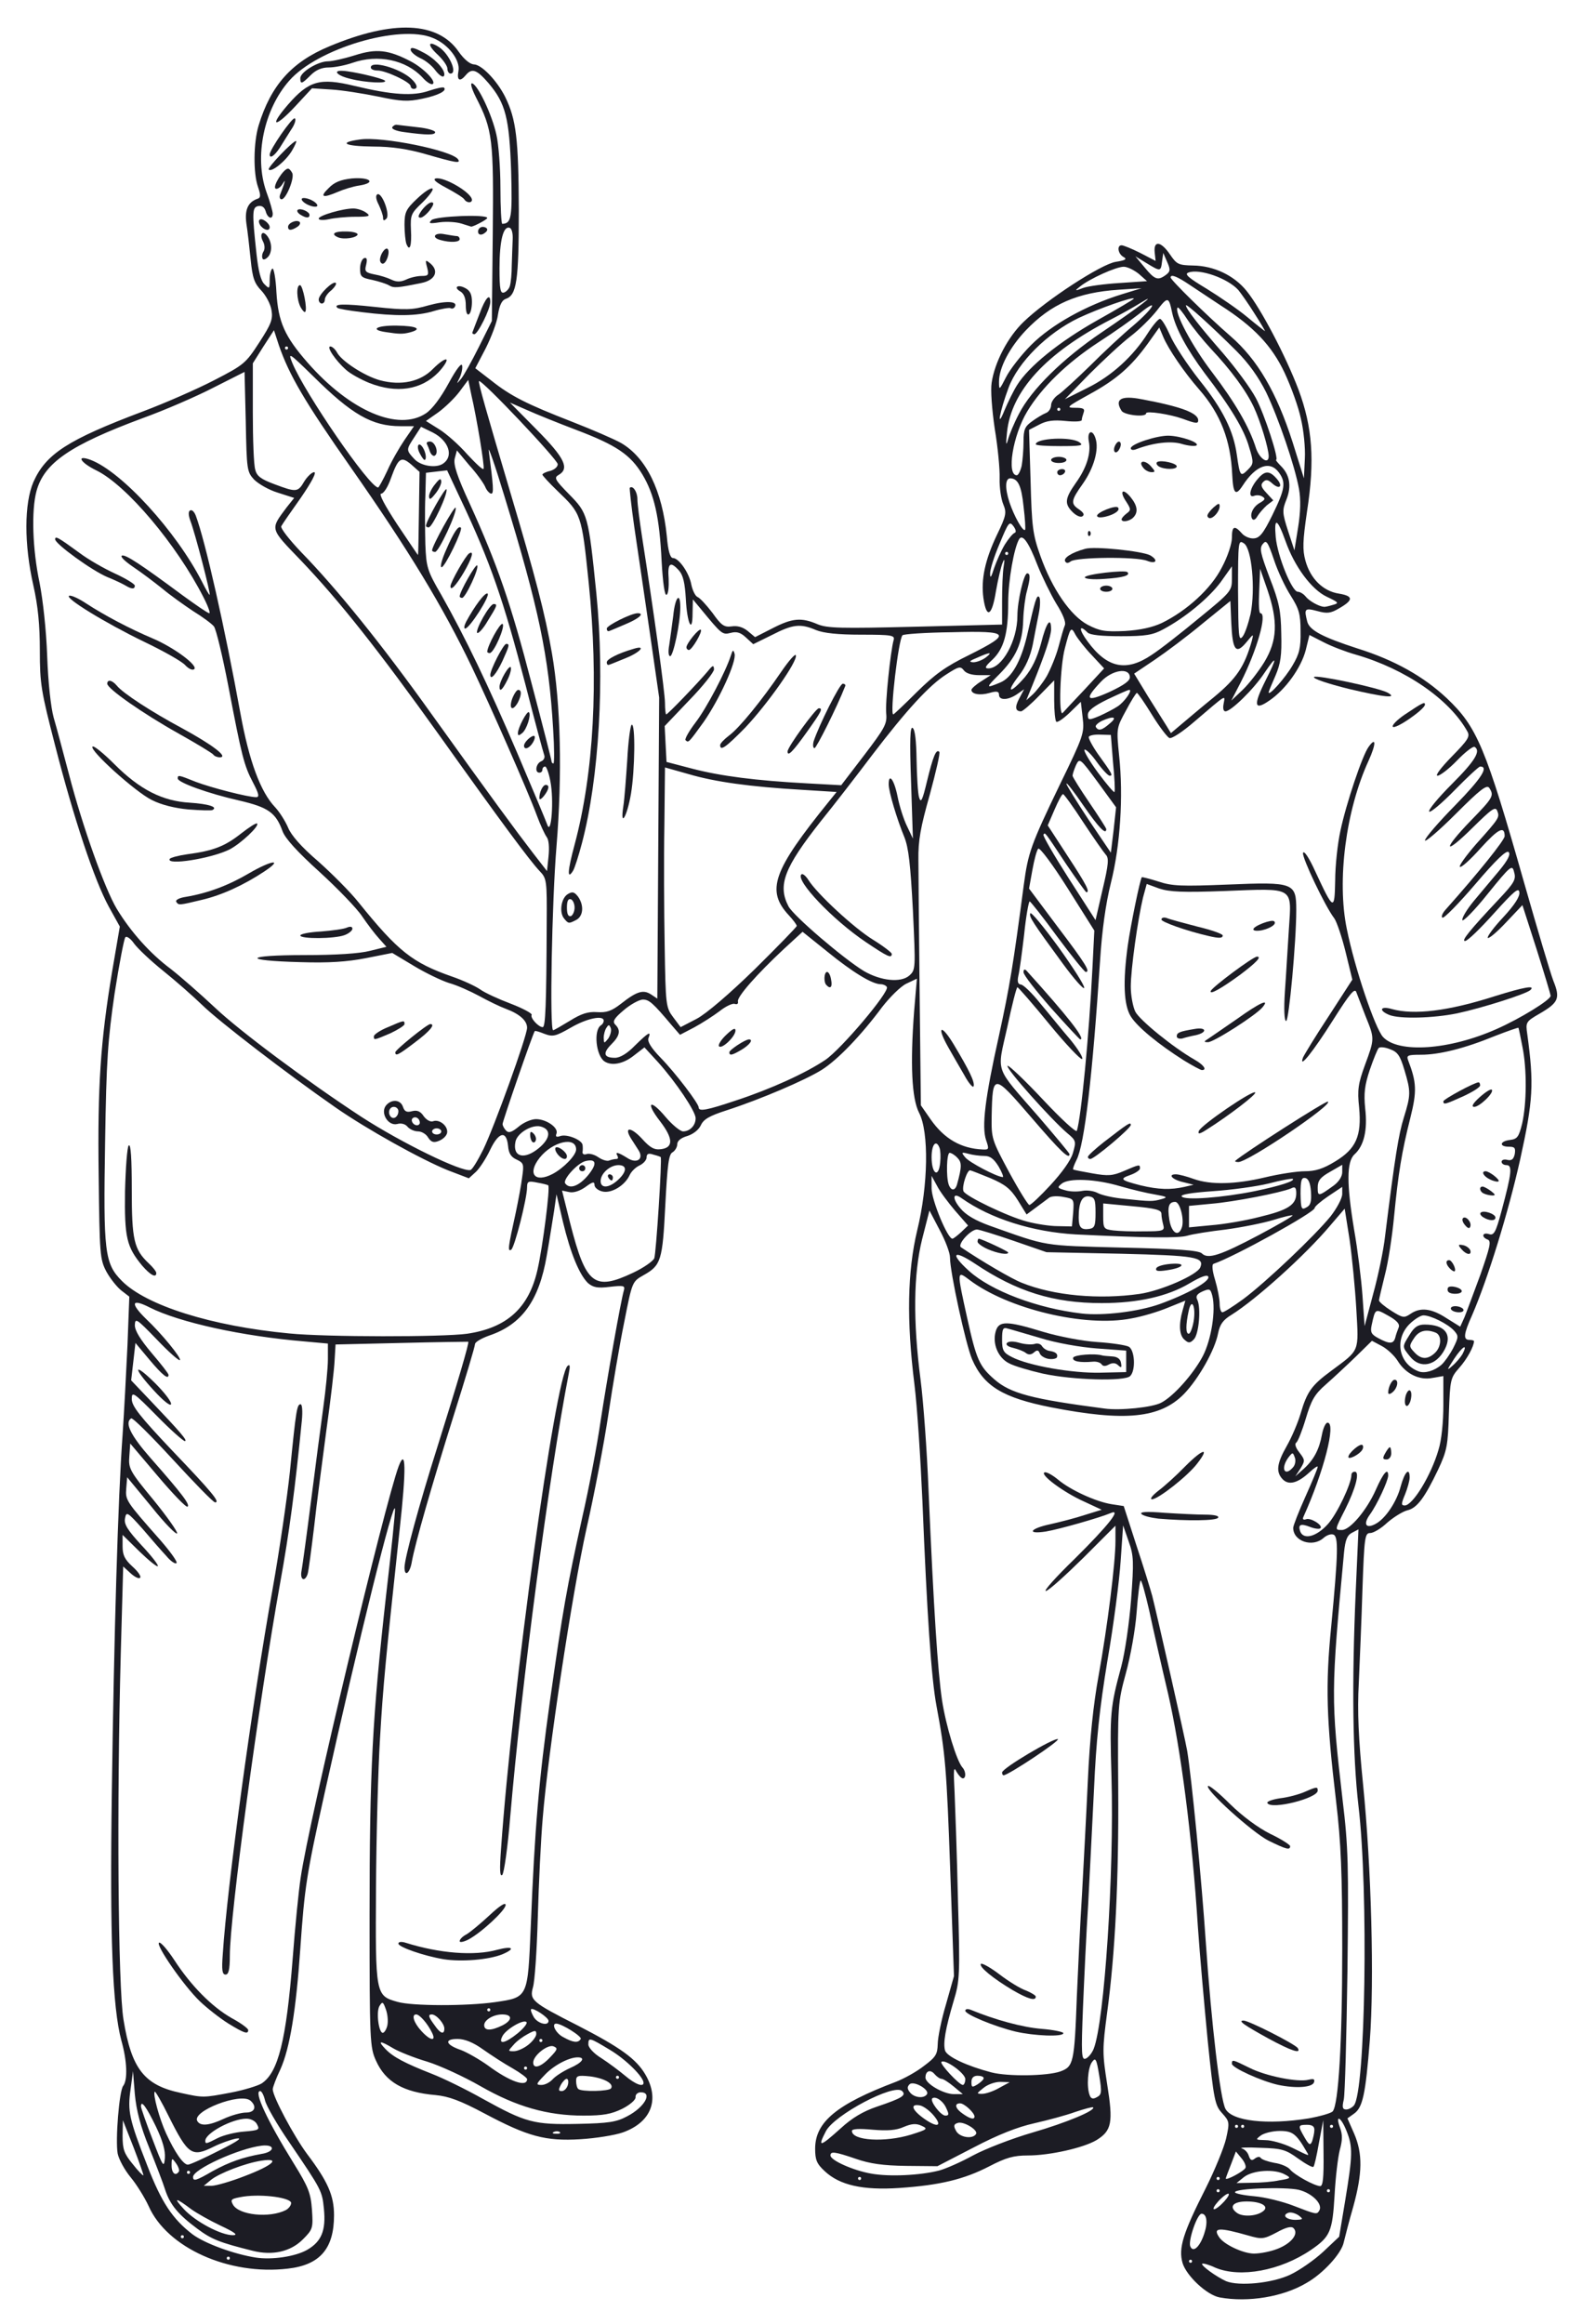 <?xml version="1.0" encoding="utf-8"?>
<!DOCTYPE svg PUBLIC "-//W3C//DTD SVG 1.0//EN" "http://www.w3.org/TR/2001/REC-SVG-20010904/DTD/svg10.dtd">
<svg version="1.0" xmlns="http://www.w3.org/2000/svg" width="512px" height="758px" viewBox="0 0 512 758" preserveAspectRatio="xMidYMid meet">
 <g fill="#1c1c24">
  <path d="M398 749.3 c-4.2 -0.8 -10.8 -7 -12.1 -11.2 -1.4 -4.9 0.1 -9.7 7.6 -24.5 2.9 -5.8 5.9 -13.1 6.6 -16.1 1.2 -5.4 1.1 -5.6 -1.3 -8.3 -2.3 -2.5 -2.7 -4.1 -4.7 -23.7 -1.1 -11.5 -2.6 -28.2 -3.2 -37 -1.9 -29.9 -5.6 -58.1 -9.7 -76 -2.2 -9.3 -5 -21.6 -6.2 -27.3 -1.3 -5.6 -2.5 -10 -2.8 -9.7 -0.3 0.3 -0.9 5 -1.3 10.4 -0.4 5.5 -2 14.4 -3.5 19.8 -2.6 9.6 -2.7 10.2 -2.5 37.3 0.2 30.5 -1 54 -3.6 73.3 -1.6 12 -1.6 13.3 0 23.5 2 12.5 1.5 15.1 -3.5 18.2 -4.2 2.5 -15.2 5 -22.4 5 -4.6 0 -7.1 0.7 -12.5 3.5 -8.3 4.3 -16.2 6.2 -29.4 7.1 -12 0.8 -19.5 -0.9 -24.4 -5.5 -2.6 -2.4 -3.1 -3.7 -3.1 -7.3 0 -8.7 7 -14.5 26.3 -21.8 2.6 -1 6.8 -3.3 9.2 -5.2 3.9 -2.9 4.4 -3.8 4.5 -7.1 0 -2.1 1.2 -8 2.7 -13 l2.6 -9.2 -1.2 -34 c-1.2 -33.8 -1.6 -38.6 -4.5 -54.1 -1.7 -9 -3.1 -30 -4.6 -66.9 -0.6 -13.7 -1.7 -30.8 -2.6 -38 -2.6 -20.8 -2.3 -36.8 0.9 -50.2 3.6 -14.7 3.9 -32.1 0.6 -38.4 -2.4 -4.7 -2.9 -15.9 -1.6 -33.1 l0.9 -10.6 -3.4 1.6 c-1.9 0.9 -5.4 4.4 -7.9 7.6 -6.9 9.3 -14.5 17.2 -19.7 20.5 -5.4 3.4 -20.2 9.7 -31 13.2 -5.6 1.8 -7.6 2.9 -8.5 4.9 -0.7 1.5 -2.5 2.9 -4.4 3.5 -2.1 0.6 -3.3 1.6 -3.3 2.7 0 0.9 -0.7 2.1 -1.5 2.6 -1.3 0.6 -1.7 4.1 -2.4 17.3 -0.9 18.1 -1.4 19.6 -7.1 22.8 -3.7 2.1 -3.7 2.1 -6.3 15.3 -1.5 7.3 -3.8 20.9 -5.2 30.3 -1.4 9.3 -4.6 26 -7.1 37 -4.7 21.1 -12.6 73.4 -14.3 94.5 -0.6 6.9 -1.3 21.4 -1.6 32.2 -0.3 10.9 -1 21.2 -1.6 23 -1.1 4.1 -0.4 4.8 14.6 12.4 14 7.2 19.1 10.9 22.1 16 4.8 8.2 1.9 15.6 -7.4 18.9 -2.6 0.9 -8.8 1.9 -13.8 2.2 -11.4 0.7 -17.2 -0.9 -31.3 -8.4 -7.9 -4.2 -11.7 -5.6 -16 -6 -10.5 -0.9 -16.3 -4.3 -19.4 -11.2 -2 -4.4 -2.1 -6.4 -2.1 -47.6 0 -46.9 0.9 -64.2 5.4 -104.3 1.7 -14.5 3 -27.1 2.9 -28 -0.2 -4.3 -11.8 42.3 -22.9 92.3 -6 27 -6.6 30.9 -8 51 -1.4 20.2 -3.4 32.5 -6.5 39.4 -1.4 2.9 -2.5 5.9 -2.5 6.5 0 2.4 6.9 15.3 11.2 21.1 6.8 9 8.8 13.6 8.8 20 0 10.9 -4.6 16.2 -15 17.4 -19.3 2.3 -39.5 -6.8 -45.5 -20.4 -1.3 -2.8 -3.9 -7 -5.8 -9.3 -2 -2.4 -3.9 -5.9 -4.3 -7.8 -0.8 -4.4 0.5 -20.5 1.8 -22.1 1.5 -1.9 1.3 -8.1 -0.6 -14.8 -2.9 -10.9 -3.8 -33.5 -3.1 -81.5 0.7 -50.6 2 -95.5 3.5 -116 0.5 -7.4 1.2 -20.6 1.6 -29.3 l0.6 -15.8 -2.6 -2 c-1.5 -1.2 -3.7 -4 -4.9 -6.2 -2.1 -4 -2.2 -5.6 -2.5 -31.2 -0.4 -29.4 0.6 -43.9 4.4 -66.7 l2.5 -14.6 -3.6 -6.5 c-4.7 -8.6 -11.4 -28.7 -17.5 -52.5 -4.6 -17.8 -5 -20.2 -5 -31 0 -8.4 -0.6 -14.5 -2.1 -21.2 -3.1 -13.6 -3 -26.8 0 -33.8 4.1 -9.2 11.3 -13.8 35.7 -23 7.2 -2.7 17.7 -7.3 23.3 -10.2 9.7 -5 10.3 -5.5 14.7 -12.3 3.9 -6 4.5 -7.6 4 -10.5 -0.3 -2 -1.8 -4.8 -3.3 -6.4 -2.3 -2.4 -2.9 -4.1 -3.5 -10.1 -0.4 -4 -1 -9.3 -1.4 -11.8 -0.6 -4.5 0.5 -7 3.7 -8.1 1 -0.3 1 -1.2 0.1 -3.8 -1.6 -4.5 -1.5 -14.5 0.2 -20.1 4 -13.1 10.8 -20.7 23.1 -25.8 20.8 -8.7 35.4 -8.1 42.2 1.8 1.7 2.4 3.6 4 4.9 4.1 2.5 0 7.5 5.2 10.2 10.5 3.7 7.5 4.4 13.8 4.5 37 0 23.3 -0.7 27.8 -4.3 29 -1.2 0.4 -2 2 -2.5 5.1 -0.3 2.5 -2.2 7.4 -4 11 l-3.4 6.5 5.2 4 c6.4 5.1 11.6 7.7 26.5 13.5 6.4 2.5 13.6 5.6 15.9 6.9 8.2 4.8 13.4 15.5 14.9 30.4 0.4 4.8 1.1 7.1 2 7.1 1.9 0 5.3 4.8 6 8.7 0.4 1.9 1.3 3.7 2 4 0.8 0.3 2.9 2.6 4.9 5.2 2.9 4.1 3.8 4.7 6.2 4.4 1.9 -0.3 3.7 0.2 5.3 1.5 l2.4 2 5.7 -2.9 c6.4 -3.3 9.4 -3.6 14.7 -1.3 3.2 1.3 7.5 1.4 32 0.8 l28.2 -0.7 0 -7.7 c0 -4.3 0.2 -9.3 0.5 -11.1 0.4 -2.5 0.3 -2.9 -0.3 -1.4 -0.5 1.1 -1.5 5.3 -2.2 9.3 -1.3 8.2 -3.1 9.2 -4.1 2.2 -0.8 -6 0.5 -12.3 4.4 -20.5 3.1 -6.4 3.2 -7.3 2.1 -10 -0.7 -1.6 -1.3 -5.5 -1.2 -8.5 0.1 -3 -0.6 -10.3 -1.6 -16.2 -0.9 -6.2 -1.4 -12.6 -1 -15 1 -6.7 5.3 -14.9 10.4 -19.8 7.3 -7.1 25.4 -18.9 30.1 -19.6 3.2 -0.5 3.8 -0.9 2.5 -1.6 -1.8 -1 -2.2 -3.8 -0.6 -3.8 0.6 0 3.3 1.1 6.1 2.5 l5 2.6 -0.3 -2.8 c-0.4 -4 2.1 -3.6 5 0.7 2.2 3.2 2.7 3.5 7.6 3.6 6.7 0.1 13.3 3.2 17.4 8.3 4.7 5.8 12.8 21.3 16.9 32.1 4.6 12.3 5.4 23.1 2.8 39.9 -1.4 9.6 -1.5 12.4 -0.5 16 1.6 5.8 5.7 9.9 10.9 10.7 4.8 0.8 4.8 2.1 0.1 4.8 -2.7 1.6 -3.9 1.8 -7.1 0.9 -4.2 -1.1 -4.4 -0.8 -3.3 3.5 0.8 2.8 5 5 16.4 8.7 12.1 3.8 21.5 9.1 29.1 16.2 9.9 9.4 12.6 15.7 25.4 60.7 4.2 14.7 8.4 28.9 9.4 31.5 2.3 5.7 1.7 7.1 -4.5 10.7 -4.5 2.6 -4.6 2.8 -4 6.8 2.2 16.2 1.9 21.5 -2.3 40.6 -3.9 17.5 -10.6 39.1 -15.7 50.9 -2.8 6.2 -3 8.1 -0.9 8.1 0.8 0 1.5 0.2 1.5 0.4 0 1.7 -2.3 5.9 -4.8 8.7 -2.9 3.3 -3 3.8 -3.4 14.9 -0.3 10.4 -0.6 12.1 -3.5 18.3 -4.4 9.2 -6.9 12.6 -10.1 13.3 -1.5 0.4 -4.4 2.2 -6.5 4 -2 1.9 -4.5 3.4 -5.6 3.4 -1.7 0 -1.9 1.3 -2.5 18.3 -0.3 10 -0.9 23.8 -1.2 30.7 -0.5 9.1 -0.1 18.1 1.4 33 2.7 26.9 3.7 64.1 2.2 83.5 -1.4 17.6 -2.3 21.9 -5.2 23.9 l-2.1 1.5 2.2 5 c2.8 6.5 2.7 12.9 -0.3 23.8 -1.4 4.8 -2.7 10 -3.1 11.6 -0.7 3.6 -6.7 10.2 -12.2 13.3 -7.6 4.5 -18.9 6.4 -28.3 4.7z m23 -7.4 c3 -1.4 7.9 -4.8 10.8 -7.5 l5.2 -4.9 2 -12 c2.4 -14.6 2.5 -17.3 0.4 -22.5 -1.8 -4.6 -3.8 -5.6 -2.1 -1 0.8 2.2 0.8 4 -0.1 7.2 -0.6 2.4 -1.4 9 -1.7 14.8 -0.7 11.8 -1.4 13.5 -7.7 17.8 -10 6.8 -23.1 9.2 -31.2 5.8 -2.1 -1 -4 -1.5 -4.3 -1.3 -0.5 0.6 4.7 4.3 7.8 5.7 4.2 1.7 14.9 0.7 20.9 -2.1z m-32 -4.4 c0 -0.3 -0.2 -0.5 -0.5 -0.5 -0.3 0 -0.5 0.2 -0.5 0.5 0 0.3 0.2 0.5 0.5 0.5 0.3 0 0.5 -0.2 0.5 -0.5z m-314 -1 c0 -0.3 -0.2 -0.5 -0.5 -0.5 -0.3 0 -0.5 0.2 -0.5 0.5 0 0.3 0.2 0.5 0.5 0.5 0.3 0 0.5 -0.2 0.5 -0.5z m25.2 -2.7 c4.7 -2.7 6.2 -6.3 5.5 -13.4 -0.6 -5.9 -0.7 -6.1 -11.3 -21.7 -4 -5.8 -7.5 -11.9 -7.9 -13.6 -0.4 -1.7 -1.1 -3.1 -1.6 -3.1 -2.2 0 2.3 9.6 10.9 23.5 4.9 7.9 5.6 9.8 6 15.2 0.4 6 0.3 6.4 -3 9.7 -4 4 -9.9 5.3 -16.3 3.7 -10.8 -2.7 -13.4 -3.7 -18.1 -7.2 -6.2 -4.6 -8.9 -7.8 -10.5 -12.7 -0.6 -2 -3 -8.2 -5.2 -13.7 -2.9 -7.1 -4.2 -12.2 -4.7 -17.5 l-0.6 -7.5 -0.8 6 c-1 7 -0.5 9.6 5.5 24.9 4.6 11.9 8.2 17.3 14.7 22.3 4 3 13.6 6.5 20.7 7.6 5.2 0.8 12.8 -0.3 16.7 -2.5z m316.8 -0.4 c4.5 -1.8 6.9 -4.9 5.1 -6.7 -0.7 -0.7 -2.4 -0.3 -5.5 1.4 -4.2 2.2 -4.8 2.3 -9.3 1 -9.5 -2.7 -11.6 -2.6 -9.5 0.5 1.5 2.4 7.9 5.4 11.4 5.4 2.1 0 5.6 -0.7 7.8 -1.6z m-24 -5 c1.2 -3.6 0.8 -6.4 -0.9 -6.4 -1.4 0 -4.4 8.7 -3.7 10.6 0.9 2.3 3.2 0.2 4.6 -4.2z m-333 1.1 c0 -0.3 -0.2 -0.5 -0.5 -0.5 -0.3 0 -0.5 0.2 -0.5 0.5 0 0.3 0.2 0.5 0.5 0.5 0.3 0 0.5 -0.2 0.5 -0.5z m12 -3.6 c-3.6 -1.7 -7.8 -4.1 -9.5 -5.3 -5.3 -4 -6.1 -4 -2.5 -0.1 3.8 4.1 12.1 8.5 16 8.5 1.8 0 0.7 -0.9 -4 -3.1z m351.7 -3.4 c-1.1 -0.7 -2.5 -1.1 -3.3 -0.8 -2.2 0.8 -0.6 2.3 2.4 2.3 2.5 -0.1 2.6 -0.2 0.9 -1.5z m-330.4 -1.7 c0.9 -0.5 1.7 -1.5 1.7 -2.3 0 -1.7 -9.2 -3 -15.5 -2.1 -4.1 0.7 -4.4 0.9 -3.5 2.6 1.9 3.5 12 4.5 17.3 1.8z m319.2 0.1 c1.5 -1.5 -1.3 -2.9 -5.7 -2.9 -4.4 0 -5.9 1.7 -3.2 3.7 2 1.5 7 1.1 8.9 -0.8z m18 0.1 c1.3 -2.1 -2.3 -5.7 -6.7 -6.8 -4.5 -1 -20.8 -0.5 -20.8 0.8 0 0.4 2.8 1 6.3 1.3 3.5 0.3 9.2 1.7 12.8 3.1 7.5 2.9 7.6 2.9 8.4 1.6z m-29.5 -5.3 c0 -0.6 -1.1 0 -2.5 1.3 -1.4 1.3 -2.5 2.8 -2.5 3.3 0 0.6 1.1 0 2.5 -1.3 1.4 -1.3 2.5 -2.8 2.5 -3.3z m-3 -1.2 c0 -0.3 -0.2 -0.5 -0.5 -0.5 -0.3 0 -0.5 0.2 -0.5 0.5 0 0.3 0.2 0.5 0.5 0.5 0.3 0 0.5 -0.2 0.5 -0.5z m36 0 c0 -0.3 -0.2 -0.5 -0.5 -0.5 -0.3 0 -0.5 0.2 -0.5 0.5 0 0.3 0.2 0.5 0.5 0.5 0.3 0 0.5 -0.2 0.5 -0.5z m-354.1 -4.8 c9.2 -3.5 11.9 -6 5.4 -5 -5.3 0.8 -13.8 4.1 -16.5 6.3 l-2.3 1.9 2.5 0 c1.4 0 6.3 -1.4 10.9 -3.2z m352 -7.4 l-0.1 -10.8 -1.4 7.4 c-0.7 4 -1.5 7.6 -1.8 7.8 -0.3 0.3 -2.5 -0.9 -5 -2.7 -4 -2.9 -5.3 -3.3 -12.3 -3.5 -4.3 -0.2 -7 -0.1 -6.1 0.2 0.9 0.2 2 1.3 2.3 2.4 0.5 1.5 1 1.7 2 0.9 0.8 -0.6 1.6 -0.7 1.9 -0.2 0.3 0.5 2.3 1.2 4.4 1.6 2.2 0.3 4.5 1.3 5.2 2.2 1.5 1.8 7.9 5.3 9.8 5.4 0.9 0 1.2 -2.7 1.1 -10.7z m-14.4 8.8 c3.8 -0.6 3.9 -0.8 1.8 -1.9 -3.4 -1.9 -10.4 -1.4 -13.3 0.8 l-2.5 2 5 -0.1 c2.8 0 6.8 -0.3 9 -0.8z m-348.1 -3 c5.5 -3 9.8 -4.5 15.9 -5.6 4.5 -0.7 4.6 -3.2 0.1 -2.7 -7.5 0.9 -22.4 7.7 -22.4 10.2 0 1.5 0.9 1.3 6.4 -1.9z m211.6 2.4 c0 -0.3 -0.2 -0.5 -0.5 -0.5 -0.3 0 -0.5 0.2 -0.5 0.5 0 0.3 0.2 0.5 0.5 0.5 0.3 0 0.5 -0.2 0.5 -0.5z m117 0 c0 -0.3 -0.2 -0.5 -0.5 -0.5 -0.3 0 -0.5 0.2 -0.5 0.5 0 0.3 0.2 0.5 0.5 0.5 0.3 0 0.5 -0.2 0.5 -0.5z m8.4 -3.4 c0.3 -0.5 -0.2 -1.9 -1.2 -3.1 l-1.9 -2.3 -1.6 4.2 c-0.9 2.3 -1.7 4.4 -1.7 4.6 0 0.8 5.8 -2.3 6.4 -3.4z m-362.8 -6.7 l-3.5 -8.9 -0.1 5.1 c0 4.4 0.5 5.8 3.3 9.2 1.7 2.2 3.3 3.8 3.5 3.7 0.1 -0.1 -1.3 -4.2 -3.2 -9.1z m262.9 7.5 c2.2 -0.6 7.2 -2.8 11 -4.9 3.9 -2.1 12.6 -5.5 19.5 -7.5 11 -3.2 20.6 -7.2 19.7 -8.2 -0.2 -0.2 -2.8 0.5 -5.8 1.5 -3 1.1 -9 2.7 -13.4 3.7 -5.4 1.2 -11.8 3.7 -19.8 7.9 l-11.8 6.1 -10.2 -0.1 c-7.5 -0.1 -11.8 -0.7 -16.4 -2.3 -7 -2.4 -8.3 -2.5 -8.3 -1.1 0 1.6 7.5 4.9 13.2 5.9 5.9 1.1 16.1 0.6 22.3 -1z m-248.1 0.3 c0.2 -0.4 -0.2 -1.6 -1 -2.7 -1.3 -1.8 -1.4 -1.8 -1.4 0.8 0 2.5 1.3 3.6 2.4 1.9z m3.6 0.3 c0 -0.3 -0.2 -0.5 -0.5 -0.5 -0.3 0 -0.5 0.2 -0.5 0.5 0 0.3 0.2 0.5 0.5 0.5 0.3 0 0.5 -0.2 0.5 -0.5z m-11.1 -14.9 c-3.1 -6.4 -4.9 -8.9 -4.9 -6.6 0 0.5 1.7 5.4 3.8 10.8 3.4 8.9 3.7 9.4 4 6.1 0.2 -2.5 -0.7 -5.7 -2.9 -10.3z m20.6 7.8 c6.2 -3.1 7.9 -4.3 5.5 -3.9 -1.9 0.4 -5.2 1.6 -7.2 2.6 -7.2 3.6 -8.4 2.8 -14.8 -10 -2.2 -4.5 -4.3 -8.1 -4.5 -7.9 -0.7 0.7 1.5 8.8 3.7 13.6 2.8 6.1 5.6 10.2 7.1 10.2 0.7 0 5.3 -2.1 10.2 -4.6z m354.9 0.4 c-3.4 -5.9 -4.6 -6.8 -8.8 -6.8 -2.3 0 -5.1 0.7 -6.2 1.5 -1.8 1.4 -1.7 1.4 1.6 1.5 1.9 0 5.8 1.1 8.5 2.4 6.1 3 5.8 2.9 4.9 1.4z m2.5 -7 c0.1 -1.3 -0.7 -1.8 -2.4 -1.8 -3 0 -3 0.3 -0.8 4.1 1.5 2.6 1.9 2.7 2.5 1.2 0.3 -1 0.7 -2.6 0.7 -3.5z m-357.8 2.5 c1.8 -0.9 5.7 -1.9 8.6 -2.1 4.8 -0.4 5.1 -0.6 4.2 -2.3 -0.5 -1.1 -2 -1.9 -3.5 -1.9 -4.6 0 -13.4 4.7 -13.4 7.2 0 1.1 0.2 1.1 4.1 -0.9z m203.3 -3.2 c3.7 -3.4 7.3 -5.5 11.7 -7 8.3 -2.8 9.7 -3.7 8.3 -5.1 -2.6 -2.6 -22.2 7.8 -24.9 13.1 -2.8 5.4 -2 5.2 4.9 -1z m22.9 2.1 c5.4 -1.7 5.6 -1.9 3.4 -2.9 -1.7 -0.8 -3.2 -0.7 -5.8 0.4 -2.4 1.1 -5.3 1.3 -10.1 0.9 -4.4 -0.4 -6.8 -0.3 -6.8 0.4 0 3.2 10.8 3.8 19.3 1.2z m21.2 -0.2 c0.8 -1.3 -4.2 -4.3 -6 -3.6 -1.3 0.4 -1.4 1 -0.5 2.6 1.1 2.1 5.4 2.8 6.5 1z m-135.8 -0.6 c-0.3 -0.3 -1.2 -0.4 -1.9 -0.1 -0.8 0.3 -0.5 0.6 0.6 0.6 1.1 0.1 1.7 -0.2 1.3 -0.5z m221.3 -1.9 c0 -0.3 -0.2 -0.5 -0.5 -0.5 -0.3 0 -0.5 0.2 -0.5 0.5 0 0.3 0.2 0.5 0.5 0.5 0.3 0 0.5 -0.2 0.5 -0.5z m2 0 c0 -0.3 -0.2 -0.5 -0.5 -0.5 -0.3 0 -0.5 0.2 -0.5 0.5 0 0.3 0.2 0.5 0.5 0.5 0.3 0 0.5 -0.2 0.5 -0.5z m29 0 c0 -0.3 -0.2 -0.5 -0.5 -0.5 -0.3 0 -0.5 0.2 -0.5 0.5 0 0.3 0.2 0.5 0.5 0.5 0.3 0 0.5 -0.2 0.5 -0.5z m-361.9 -2.5 c2.4 -1.1 5.6 -2 7.2 -2 2.9 0 3.6 -2 1.4 -3.9 -3.3 -2.7 -19.3 3.5 -17.3 6.7 1 1.7 3.8 1.5 8.7 -0.8z m131.6 -0.8 c5.6 -2.9 8.4 -7.8 4.4 -7.8 -1 0 -1.8 0.7 -1.7 1.6 0.1 0.8 -1.8 2.5 -4.4 3.8 -3.5 1.7 -6.1 2.2 -12.6 2.2 -11.7 0 -21.9 -2.9 -33.6 -9.6 -5.4 -3.1 -13.2 -6.7 -17.4 -8 -4.1 -1.2 -9.1 -3.2 -11 -4.3 -4.5 -2.7 -5.3 -2.6 -2.6 0.2 2.5 2.6 6.3 4.6 15.2 8.1 3.6 1.4 11 5 16.5 8.1 14.1 7.8 16.7 8.5 31 8.2 10.1 -0.2 12.7 -0.6 16.2 -2.5z m100.1 -0.1 c-1.3 -1.6 -3.3 -3.1 -4.5 -3.4 -3.6 -0.7 -2.7 1.6 1.7 4.6 4 2.7 5.5 2.1 2.8 -1.2z m122.3 0.8 c3.8 -0.7 7.3 -1.7 7.8 -2.3 1.9 -2.3 3.1 -22.5 3.1 -53 0 -24.7 -0.4 -34.6 -2 -48.1 -3.2 -26.9 -3.5 -37.9 -1.6 -57 2.3 -24.2 2.4 -29.4 0.7 -30 -0.8 -0.3 -2.2 0.2 -3.2 1.1 -3.6 3.2 -9.9 1.1 -9.9 -3.3 0 -0.7 1.8 -5.3 4 -10.2 2.2 -4.9 4 -9.2 4 -9.7 0 -0.4 -1.2 0.4 -2.7 1.8 -3.8 3.5 -6.7 4.3 -8.7 2.3 -2.3 -2.4 -2 -5.1 1.3 -10.9 1.6 -2.8 3.6 -7.5 4.5 -10.5 2.1 -7.2 3.6 -9.3 10 -14 9.4 -7 9 -5.9 8.2 -20.1 -0.4 -6.9 -1.4 -17.1 -2.2 -22.7 l-1.6 -10.1 -4.8 5.6 c-8.1 9.6 -24.1 24 -32.1 29 -2.8 1.7 -3.8 3.1 -4.4 6 -1 5.4 -6.3 14.8 -11.1 19.8 -7.8 8 -19.3 9.1 -43.4 4.4 -15.7 -3.1 -22 -6.9 -25.8 -15.7 -2.1 -5 -7.2 -28.4 -7.2 -33.2 0 -1.5 -1.5 -5.5 -3.4 -9 l-3.3 -6.3 -2.4 9.4 c-2.8 11.3 -3 26.5 -0.5 45.8 0.9 6.9 2.1 23.1 2.6 36 1.7 39.1 3 59 4.4 68.5 1.3 8.5 4.8 19.9 6.7 22 1.1 1.2 1.2 3.5 0.1 3.5 -0.5 0 -1.4 -1 -2.1 -2.2 -0.9 -1.9 -1 -0.6 -0.6 6.7 0.2 5 0.8 20.7 1.1 35.1 0.7 24.6 0.6 26.4 -1.4 33 -2.7 9.1 -3.5 13.8 -2.8 16.2 0.7 2 7.1 5 15.1 7.1 5.4 1.4 18.2 1.2 22.5 -0.3 4.3 -1.6 4.6 -2.7 5.4 -24.5 0.4 -9.1 1.1 -24.2 1.7 -33.6 0.5 -9.3 1.4 -26 1.9 -37 0.6 -13.2 1.8 -24.8 3.5 -34 2.9 -16.1 5.5 -36.8 5.5 -43.9 l0 -5 -10.5 10.5 c-5.8 5.7 -11.2 10.6 -12.2 10.8 -0.9 0.1 3.3 -4.6 9.4 -10.5 11.2 -11.1 15.4 -16.5 11.7 -14.9 -3.5 1.5 -16.9 5.3 -21.1 6 -6.5 1 -5.2 -1 1.5 -2.4 3.1 -0.7 8.2 -2 11.2 -3 l5.5 -1.7 -5.8 -2.7 c-6.7 -3 -14.6 -8.9 -12.8 -9.5 0.6 -0.2 2.6 0.9 4.4 2.4 3.9 3.3 12.3 7.2 17.5 8 l3.9 0.6 4.1 12.7 c2.3 6.9 4.6 14.4 5.2 16.6 1.5 5.9 10.7 46.4 11.4 50.5 1.4 8.4 4.7 41.8 6.1 62.7 1.8 26.3 4.7 51 6.4 54.1 2.1 4 13.6 5.3 27.2 3.1z m-109.1 -0.6 c0 -1.2 -3.3 -4.3 -4.7 -4.3 -2 0 -1.6 1.7 0.9 3.4 2.4 1.7 3.8 2 3.8 0.9z m-9.2 -2.7 c-1 -2.4 -3.6 -4.1 -4.6 -3.2 -0.8 0.9 2.8 5.6 4.3 5.6 1.2 0 1.2 -0.5 0.3 -2.4z m133 -0.9 c3.8 -4.5 4.8 -70 1.5 -97.7 -1.9 -16.4 -2.2 -39.8 -0.9 -69.9 l0.9 -20.3 -2.1 1.1 c-1.6 0.8 -2.2 2.4 -2.6 6.3 -4.3 45.7 -4.3 47.8 -0.5 80.7 1.9 15.6 2 21.5 1.6 56 -0.3 21.2 -0.8 40.1 -1.2 41.9 -0.6 2.5 -0.4 3.2 0.8 3.2 0.8 0 1.9 -0.6 2.5 -1.3z m-83.1 -9.8 c-0.9 -5.5 -1.2 -6 -2.4 -4.3 -1.3 1.8 -1.8 8 -0.7 10.8 0.4 1.1 1.1 1.3 2.3 0.6 1.6 -0.8 1.7 -1.6 0.8 -7.1z m-283.4 5.6 c4.2 -0.8 8.8 -2.2 10.1 -3 5.4 -3.6 8 -14 10.1 -40.6 0.8 -10.7 2 -22.5 2.6 -26.4 2.7 -18.8 27.5 -122.3 32 -134.3 2.4 -6.3 2.5 0.9 0.3 20.8 -4.5 41.8 -5.4 50.7 -6.4 68.1 -0.6 9.7 -1.2 31.5 -1.3 48.5 -0.2 34.9 -0.2 35.3 7 37.3 4.8 1.4 22.6 1.4 31.8 0.1 10.9 -1.6 10.7 -1.3 11.7 -24.7 1.3 -32.1 2.6 -47.4 6.3 -73.8 4.2 -29.7 5.4 -36.4 10.5 -59.6 2.2 -9.6 4.9 -23.8 6 -31.5 2.1 -13.7 6.6 -39.3 7.6 -42.6 0.4 -1.5 -0.1 -1.6 -4.6 -1.1 -4 0.5 -5.4 0.2 -7.1 -1.2 -2.8 -2.7 -5.7 -9.6 -8.2 -20 l-2.1 -9 -0.8 5.5 c-0.5 3 -1.5 9.6 -2.4 14.6 -2.5 14.6 -8.1 22.4 -18.8 26 -2.5 0.9 -4.6 2.1 -4.6 2.8 0 0.7 -3.1 11.1 -6.9 23.1 -7.5 23.9 -12.6 41.8 -13.7 47.8 -0.6 3.8 -2.4 5.2 -2.4 1.9 0 -2.9 4.8 -20.6 10.7 -39.2 6.7 -21.3 10.5 -34.2 10.1 -34.4 -0.2 0 -10 0.1 -21.8 0.4 l-21.5 0.5 -0.3 5 c-0.1 2.8 -1.3 13.1 -2.7 23 -1.3 9.9 -3.2 24.1 -4 31.5 -0.9 7.4 -1.8 14.3 -2.1 15.3 -0.9 2.8 -2.6 2 -2 -1 0.3 -1.6 1.7 -11.8 3.1 -22.8 1.4 -11 3.2 -24.7 4 -30.5 0.8 -5.8 1.5 -12.8 1.5 -15.7 l0 -5.1 -7.7 -0.7 c-20.3 -1.7 -40.8 -6.2 -50.5 -11.1 -5.9 -3 -6.4 -1.4 -1.2 3.7 5.3 5 11.7 12.9 11.1 13.5 -0.3 0.3 -3.7 -2.7 -7.6 -6.8 -6.5 -6.7 -7 -7.1 -7.1 -4.6 0 1.8 1.8 4.7 5.5 9.1 3 3.5 5.5 6.7 5.5 7.1 0 1.7 -2 0.1 -6.2 -4.9 l-4.6 -5.5 -0.7 6.1 -0.7 6.1 5.9 6.2 c10.2 10.7 12.7 13.6 11.6 13.6 -0.5 0 -4.7 -3.7 -9.1 -8.2 -7.7 -7.8 -8.2 -8.1 -8.2 -5.5 0 2.3 2.6 5.6 13.2 16.8 13.3 13.9 15.7 16.9 14 16.9 -0.6 0 -6.7 -6.3 -13.8 -14 -7 -7.6 -13.1 -13.7 -13.6 -13.4 -2.2 1.4 -0.2 5.5 6.3 12.9 10.5 11.9 13 15.3 12.1 15.9 -0.5 0.3 -4.9 -4.3 -9.8 -10.1 l-8.9 -10.5 -0.3 4.2 c-0.3 3.9 0.1 4.8 7.8 14.1 4.5 5.5 8 10.5 7.8 11 -0.2 0.6 -4 -3.2 -8.3 -8.6 l-8 -9.7 -0.3 3.6 c-0.3 3.9 -0.2 4.1 11.2 17 3.2 3.7 5.6 7 5.2 7.4 -0.4 0.4 -1.9 -0.6 -3.3 -2.3 -1.5 -1.6 -5 -5.6 -7.8 -8.9 -4.9 -5.5 -5.3 -5.7 -5.7 -3.4 -0.4 1.9 0.8 3.8 5.4 8.8 3.2 3.4 5.6 6.5 5.3 6.8 -0.3 0.3 -3 -1.9 -6 -4.8 l-5.5 -5.4 0 3.7 c0 2.9 0.7 4.3 3.2 6.6 1.8 1.6 3 3.3 2.5 3.7 -0.4 0.4 -1.8 -0.3 -3.1 -1.5 l-2.4 -2.2 -0.8 28.8 c-1.3 48.3 -0.9 108.3 0.9 119 2.6 16.1 6.8 21.4 18.7 23.9 7.3 1.6 7.3 1.6 16.3 -0.1z m227.2 0.5 c0.9 -1.5 -4.4 -4.5 -5.7 -3.2 -0.8 0.8 -0.8 1.5 0.2 2.7 1.4 1.7 4.6 2 5.5 0.5z m8.7 -2.5 c-1.7 -1.4 -3.4 -2.5 -4 -2.5 -0.5 0 -1.5 -0.7 -2.2 -1.5 -1.4 -1.7 -3 -1.1 -3 1.1 0 2 5.9 5.4 9.3 5.4 l2.9 0 -3 -2.5z m14.8 0.5 l3.5 -1.9 -3.1 -0.1 c-1.8 0 -4.2 0.9 -5.5 2 -2.3 1.8 -2.3 1.9 -0.4 1.9 1.1 0 3.6 -0.8 5.5 -1.9z m-140.7 -1 c0.3 -1.1 0.1 -2 -0.4 -2 -0.4 0 -1.3 0.9 -1.9 2 -0.8 1.6 -0.8 2 0.3 2 0.8 0 1.7 -0.9 2 -2z m14.1 1.1 c1 -1.5 -2.2 -3.3 -6.9 -3.9 -4 -0.4 -4.5 -0.2 -4.5 1.5 0 1.1 0.3 2.3 0.7 2.6 1 1 10.1 0.8 10.7 -0.2z m121.6 -3.3 c0 -0.5 -0.9 -0.8 -2 -0.8 -1.3 0 -2 0.7 -2 2 0 1.8 0.2 1.9 2 0.8 1.1 -0.7 2 -1.6 2 -2z m-149 0.3 c0 -0.4 -2.1 -2 -4.7 -3.5 -2.7 -1.5 -7 -4.3 -9.7 -6.2 -3.2 -2.3 -6 -3.4 -8.3 -3.4 -4.5 0 -3.9 1.9 1.1 3.6 2.1 0.8 6.1 3.1 8.9 5.1 7 5.2 12.7 7.2 12.7 4.4z m8.4 0 c0.9 -1 3.4 -2.6 5.6 -3.6 4.1 -1.8 5.2 -3.5 2.5 -3.5 -2.9 0 -8 2.7 -10.9 5.9 -2.7 2.8 -2.8 3.1 -0.9 3.1 1.1 0 2.7 -0.8 3.7 -1.9z m29.6 1.2 c0 -1.9 -5.7 -7.6 -10.9 -10.7 -6.8 -4.1 -7.1 -4.2 -7.1 -1.8 0 1 1.8 3 4.3 4.5 2.3 1.5 5.8 4.1 7.7 5.7 3.3 2.8 6 3.8 6 2.3z m105 -1.2 c0 -1.9 -6.7 -6.7 -7.8 -5.6 -0.6 0.6 5.8 7.5 7 7.5 0.4 0 0.8 -0.9 0.8 -1.9z m-113 -0.6 c0 -0.3 -0.2 -0.5 -0.5 -0.5 -0.3 0 -0.5 0.2 -0.5 0.5 0 0.3 0.2 0.5 0.5 0.5 0.3 0 0.5 -0.2 0.5 -0.5z m-30 -3 c0 -0.3 -0.2 -0.5 -0.5 -0.5 -0.3 0 -0.5 0.2 -0.5 0.5 0 0.3 0.2 0.5 0.5 0.5 0.3 0 0.5 -0.2 0.5 -0.5z m7.5 -3.5 c2.5 -2.6 2.6 -3 1.1 -3.6 -1.9 -0.7 -6.6 3 -6.6 5.3 0 2.2 2.5 1.5 5.5 -1.7z m177.4 -2.8 c3.5 -8.9 6.7 -57.3 5.8 -88.7 -0.6 -20.7 -0.4 -22.7 3.2 -36 1.2 -4.5 2.6 -14.1 3.2 -21.8 0.9 -12.3 0.9 -14.3 -0.8 -19 l-1.8 -5.2 -0.8 11.5 c-0.4 6.3 -2.3 21 -4.3 32.5 -2.6 15.8 -3.7 26.2 -4.4 42 -0.6 11.6 -1.4 28.4 -1.9 37.5 -0.6 9.1 -1.3 24.3 -1.7 33.8 -0.6 15.2 -0.5 17.2 0.9 16.6 0.8 -0.3 2 -1.7 2.6 -3.2z m-184.5 -1.3 c1.4 -1.1 2.6 -2.7 2.6 -3.5 0 -1.3 -0.4 -1.3 -2.8 0 -1.5 0.8 -3.6 2.3 -4.6 3.5 -1.9 2.1 -1.9 2.1 0.1 2.1 1.1 0 3.2 -0.9 4.7 -2.1z m-3.4 -3.8 c1.9 -1.6 3.2 -3.2 2.8 -3.6 -1 -1 -6.6 2.3 -7.8 4.5 -1.6 3 0.8 2.5 5 -0.9z m8 2.4 c0 -0.3 -0.2 -0.5 -0.5 -0.5 -0.3 0 -0.5 0.2 -0.5 0.5 0 0.3 0.2 0.5 0.5 0.5 0.3 0 0.5 -0.2 0.5 -0.5z m12.5 -0.5 c0.5 -0.8 -6.2 -5 -8 -5 -1.7 0 -0.1 3.2 2.3 4.4 3.2 1.8 4.9 2 5.7 0.6z m-48.6 -2.2 c-1.5 -3 -4 -5.8 -5.1 -5.8 -1.6 0 -0.8 2.7 1.7 5.4 3 3.3 5 3.5 3.4 0.4z m-14.5 -2.2 c0.3 -1.4 0.1 -3.7 -0.5 -5.3 -0.9 -2.5 -1.1 -2.6 -2.1 -1 -1.1 2 -0.2 8.7 1.1 8.7 0.5 0 1.2 -1.1 1.5 -2.4z m18.6 1 c0 -1.6 -2.6 -4.6 -4.1 -4.6 -1.3 0 -1.1 0.8 0.9 3.5 1.9 2.8 3.2 3.2 3.2 1.1z m19.1 -1.1 c3.2 -1.7 3.1 -3.5 -0.2 -3.5 -2.9 0 -5.9 1.8 -5.9 3.5 0 1.9 2.3 1.9 6.1 0z m14.9 -1.4 c0 -1.1 -5 -4.4 -5.7 -3.8 -0.2 0.3 0.2 1.4 0.9 2.6 1.3 2.1 4.8 3 4.8 1.2z m-19 -3.6 c0 -0.3 -0.2 -0.5 -0.5 -0.5 -0.3 0 -0.5 0.2 -0.5 0.5 0 0.3 0.2 0.5 0.5 0.5 0.3 0 0.5 -0.2 0.5 -0.5z m273.3 -158.4 c3 -3.3 7.7 -13.2 7.7 -16.1 0 -0.6 0.5 -1 1.1 -1 1.7 0 0.3 5.4 -3.1 12.2 -3.5 6.9 -3.5 6.8 -1.1 6.8 2.7 0 8.2 -6.6 11.1 -13.2 2.4 -5.4 4 -7.3 4 -4.5 -0.1 1.8 -3.6 9.4 -6 12.7 -2.3 3.2 -1.2 4.7 1.9 3 3.2 -1.7 6.9 -7.2 8.2 -12.3 1.3 -4.7 2.9 -6.3 2.9 -2.8 0 1 -0.7 3.5 -1.5 5.5 -1.3 3.1 -1.3 3.6 -0.1 3.6 2.6 0 8.6 -9.8 11 -18.1 1 -3.1 1.6 -9.1 1.6 -14.7 l0 -9.4 -3.5 0.6 c-4.4 0.9 -8.9 -1.4 -11.5 -5.7 -1.1 -1.7 -3.4 -3.8 -5.1 -4.7 l-3.2 -1.7 -5.2 5.1 c-2.9 2.8 -7.3 6.9 -9.8 9.1 -3.8 3.3 -4.8 5.2 -6.6 11.2 -1.2 4 -2.6 7.5 -3.1 7.8 -0.6 0.4 -0.2 1.7 1 3.2 1.9 2.5 1.9 2.7 0.4 5.2 l-1.7 2.6 2.8 -2.5 c3.3 -3 5 -6.3 5.9 -11.2 0.4 -2.1 1.2 -3.8 1.8 -3.8 2.9 0 -1.2 16 -7.9 30.8 -0.3 0.7 0 1 0.9 0.7 1.5 -0.6 5.6 2 4.7 2.9 -0.3 0.4 -1.9 0.2 -3.4 -0.4 -3.1 -1.2 -4 -0.8 -3.2 1.5 1.1 2.8 5.3 1.7 9 -2.4z m-11.3 -18.6 c0.7 -0.8 0.9 -2.3 0.5 -3.2 -0.6 -1.7 -0.7 -1.7 -2.1 0.1 -2.6 3.6 -1.2 6.4 1.6 3.1z m-43.1 -21 c4.1 -2.1 10.6 -9.5 13.6 -15.2 2.8 -5.4 4.3 -15 3.1 -19.7 -0.6 -2.3 -0.9 -2.4 -3.2 -1.4 -1.8 0.8 -2.3 1.6 -1.7 2.7 1.3 2.7 0.5 11.3 -1.1 12.9 -1.2 1.3 -1.8 1.3 -3 0.2 -1.8 -1.4 -2 -5 -0.7 -9.6 l0.9 -3.2 -5.7 2.3 c-3.1 1.3 -8.4 2.9 -11.9 3.5 -15.1 3 -40.4 -3.1 -52.9 -12.6 -4.1 -3.1 -4.1 -3 -0.7 12.4 3 13.6 4 15.8 8.8 20 5.3 4.7 12.4 6.5 36.1 9.6 5.1 0.7 15.6 -0.4 18.4 -1.9z m91.5 -12.4 c1 -0.9 2.7 -3.3 3.8 -5.4 1.8 -3.6 1.8 -4 0.3 -5.7 -2 -2.2 -7.6 -5 -10 -5 -0.9 0 -3 1.3 -4.6 2.9 -5 5.1 -3.4 13 3.1 15.4 2 0.7 5.1 -0.2 7.4 -2.2z m6.8 -3.4 c2 -3.8 0 -2.6 -2.7 1.5 -2.4 3.7 -2.5 4 -0.6 2.3 1.3 -1.1 2.7 -2.8 3.3 -3.8z m-21.9 -5.4 c0.2 -1 0.8 -2.5 1.1 -3.3 0.5 -1.1 -0.5 -2.3 -3.4 -3.9 -4.3 -2.4 -4.2 -2.4 -5.4 3.1 -0.5 2.3 -0.1 3 2.1 4.2 3.7 2 5 2 5.6 -0.1z m-302.9 -1.3 c13 -1.9 20.2 -8.4 23 -20.9 1.7 -7.4 4.2 -26.9 3.5 -27.5 -0.2 -0.2 -1.9 -0.6 -3.6 -0.9 -2.9 -0.6 -3.3 -0.4 -3.3 1.5 0 3.6 -4.1 19.8 -5.2 20.4 -1.2 0.7 -1 -0.8 1.5 -12.1 0.8 -3.8 1.8 -9.1 2.1 -11.6 0.6 -4.2 0.5 -4.6 -1.8 -5.7 -1.8 -0.8 -2.6 -2 -2.8 -4.4 -0.5 -5.2 -3 -4.7 -5.8 1.1 -1.3 2.8 -3.4 6 -4.6 7.2 l-2.4 2.2 -6.8 -2.6 c-8.7 -3.5 -26.5 -13.4 -36.7 -20.5 -15.7 -10.9 -38.1 -28.1 -43.5 -33.4 -3 -2.9 -8.8 -8 -12.8 -11.2 -4 -3.2 -8.2 -7.2 -9.4 -8.8 -1.1 -1.6 -2.4 -2.6 -2.9 -2.1 -0.4 0.4 -2 8.7 -3.5 18.3 -2.2 15.1 -2.7 21.8 -3.1 48.4 -0.6 35.9 -0.2 39.7 5.5 45.4 8 8 29.2 14.7 54.6 17.1 12 1.2 50 1.2 58 0.1z m237.1 -4 c0.8 -4.8 -0.6 -8 -1.6 -3.5 -1 4.6 -1 7.5 0 7.5 0.5 0 1.2 -1.8 1.6 -4z m93.6 -15.3 c3.1 -8.9 3.6 -10.9 2.4 -11.4 -2.2 -0.8 -1.8 -2.5 0.4 -1.8 1.6 0.5 2.2 -0.5 4.1 -7.6 3.3 -12.3 3.6 -14.9 1.6 -14.9 -0.9 0 -1.6 -0.5 -1.6 -1.1 0 -0.6 0.9 -0.9 1.9 -0.6 1.4 0.3 2 -0.2 2.4 -1.9 0.3 -2 0 -2.4 -1.9 -2.4 -3.3 0 -3 -1.8 0.3 -2.2 2.4 -0.3 2.9 -0.9 4 -5.3 1.5 -6.6 1.6 -17.8 0.1 -25.1 -0.6 -3.2 -1.2 -6 -1.3 -6.2 -0.1 -0.1 -3.6 1.1 -7.7 2.7 -10 4.1 -18.2 6.1 -24.1 6.1 -4.3 0 -4.8 0.2 -4.2 1.8 2.8 7.3 2.9 10.1 0.7 18.9 -2.8 11.1 -3.9 17.9 -5.3 32.2 -0.6 6.3 -1.9 14.9 -3 19 -1 4.1 -1.9 7.8 -1.9 8.2 0 0.5 1.8 2 4 3.4 3.8 2.4 4.2 2.4 6.3 1 3.2 -2.2 6.8 -1.8 11.7 1.4 l4.5 2.8 1.4 -3.1 c0.7 -1.7 3 -8 5.2 -13.9z m-31.1 -12.7 c3.2 -25.7 4.4 -33.1 6.1 -38.5 2.3 -7.4 2.3 -8.5 0.2 -15.5 -1.4 -4.7 -2.2 -5.9 -4.7 -6.8 -1.7 -0.7 -3.3 -0.8 -3.7 -0.4 -0.4 0.4 -1.7 3.6 -2.9 7.1 -1.7 5.1 -2 7.7 -1.5 12.7 0.8 7 -0.4 12.1 -3.5 14.9 -2.6 2.4 -2.6 9.6 -0.1 24.7 1.1 6.2 2.3 15.8 2.7 21.3 l0.7 10 2.8 -10.5 c1.6 -5.8 3.4 -14.3 3.9 -19z m-73.5 22.3 c9.1 -3.3 16.4 -7.4 15.8 -8.9 -0.3 -0.8 -2.3 -0.1 -6.2 2.2 -7.1 4.2 -16.7 6.4 -28.6 6.4 -15.7 0 -27.7 -3.7 -41.4 -12.9 -7.1 -4.7 -8.2 -3.3 -1.9 2.4 7.2 6.5 22.2 12.2 36.8 13.9 6.9 0.8 18.5 -0.6 25.5 -3.1z m27.2 -1.6 c7.4 -5.5 23.4 -20.7 28.5 -27 2.1 -2.7 3.8 -5.9 3.8 -7.3 l0 -2.3 -4.5 3 c-2.5 1.7 -4.5 3.4 -4.5 3.9 0 1.4 -26.2 15.9 -33 18.2 -0.6 0.2 -0.4 2.3 0.5 5.2 0.8 2.7 1.5 6.2 1.5 7.8 0 1.5 0.4 2.8 0.9 2.8 0.5 0 3.5 -1.9 6.8 -4.3z m-33.8 -1.7 c6.9 -1 18.9 -6.2 19.8 -8.7 1.3 -3.3 -1.5 -3.8 -26 -4.4 l-24.2 -0.5 -10.7 -3.7 c-5.8 -2 -11.3 -3.7 -12 -3.7 -2.1 0 -6.5 4.9 -5.2 5.8 6.5 4.4 16.7 10.4 19.9 11.6 10.4 4.2 25.2 5.5 38.4 3.6z m-165.3 -6.9 c3.4 -1.6 6.4 -3.7 6.9 -4.7 0.6 -1.5 2.6 -32.6 2.1 -33 0 -0.1 -1.1 -0.5 -2.3 -0.8 -1.7 -0.6 -2.3 -0.3 -2.3 0.9 0 0.8 -1 2 -2.3 2.6 -1.3 0.6 -2.7 2 -3.2 3.1 -1.6 3.5 -6 6.1 -8.9 5.4 -1.4 -0.3 -2.6 -1.3 -2.6 -2.1 0 -1.2 -0.6 -1.1 -2.9 0.6 -1.8 1.3 -3.9 2 -5.3 1.7 l-2.4 -0.5 2.7 10.8 c5.1 19.9 7.8 22 20.5 16z m204.2 -12.3 c6.2 -3.3 11.2 -6.2 11 -6.4 -0.2 -0.2 -3.1 0.5 -6.3 1.5 -3.3 1 -10.3 2.4 -15.5 3.1 -5.2 0.6 -10.8 1.5 -12.5 2 -2.9 0.9 -13.9 0.7 -36.5 -0.4 -14 -0.8 -27.7 -5.1 -37.2 -11.8 -2.9 -2.1 -3.2 0 -0.4 3.3 1.8 2.2 5 4 9.4 5.6 19.4 6.9 17 6.5 43.4 7.2 18 0.4 25 0.9 26 1.9 2 2 6.1 0.6 18.6 -6z m-97.2 -0.9 l2.3 -2.2 -4.2 -4.8 c-2.3 -2.7 -5 -6.3 -5.9 -8.1 l-1.8 -3.3 0 4.1 c0 3.8 5.2 16.4 6.8 16.4 0.3 0 1.6 -1 2.8 -2.1z m66 -2.4 c-0.3 -1.1 -0.6 -2.7 -0.6 -3.6 0 -1.3 -1.9 -1.8 -9.5 -2.5 l-9.5 -0.9 0 4.2 c0 4 0.2 4.2 3.3 4.6 1.7 0.2 6.3 0.4 10 0.3 6.3 0 6.8 -0.2 6.3 -2.1z m6 1 c1 -2.4 -0.5 -8.5 -2.1 -8.5 -2.1 0 -2.6 1.5 -1.9 5.9 0.7 4.2 2.9 5.6 4 2.6z m-28.1 -5 c0 -4.3 -0.3 -5 -2.1 -5.3 -2.3 -0.3 -3.4 1.9 -3.4 6.9 0 3.2 0.8 4.1 3.5 3.7 1.7 -0.3 2 -1 2 -5.3z m-7.3 0 c0.3 -4.4 0.3 -4.5 -3.1 -5.1 -1.9 -0.4 -4 -0.3 -4.7 0.2 -0.6 0.5 -2.6 1.9 -4.3 3.2 l-3.1 2.3 -2.9 -4.7 c-2.4 -3.8 -4.2 -5.1 -8.8 -7.1 -3.2 -1.3 -6.2 -2.5 -6.7 -2.6 -1 -0.2 -2.8 5.3 -2.2 6.8 0.6 1.6 14.5 8.3 20.7 9.9 3 0.8 7.5 1.5 10 1.5 l4.7 0.1 0.4 -4.5z m60.8 1.4 c9.2 -2.2 12 -3.9 12 -7.7 0 -1.9 -0.4 -2.3 -1.7 -1.6 -3.3 1.4 -18.7 4.4 -26 5 l-7.3 0.7 0 3.5 0 3.5 7.3 -0.7 c4 -0.3 11.1 -1.5 15.7 -2.7z m16.8 -8.2 c-0.2 -2.8 -0.8 -4.3 -1.9 -4.5 -1.2 -0.2 -1.5 0.8 -1.5 5.2 0.1 4.9 0.3 5.3 1.9 4.4 1.4 -0.7 1.7 -1.9 1.5 -5.1z m-85 -2.2 c3.7 -4 6.6 -8 7.3 -10.4 1.1 -3.8 1.1 -4.1 -1.8 -6.5 -5.2 -4.4 -20.4 -21.4 -19.5 -22 0.4 -0.2 5.6 4.7 11.5 11 6 6.4 10.9 10.9 11.1 10.2 1.4 -4.3 4 -31.2 5.1 -53.3 l0.6 -12 -8.7 -13.8 c-4.8 -7.6 -9.1 -13.4 -9.6 -12.9 -0.5 0.5 -1.3 3.6 -1.9 6.9 l-1.1 6.1 9.2 12.3 c9.4 12.4 10.9 14.9 9.3 14.9 -0.4 0 -4.6 -5.2 -9.3 -11.5 -4.6 -6.3 -8.7 -11.5 -9 -11.5 -0.3 0 -1.2 4.8 -1.8 10.8 -0.7 5.9 -1.5 11.9 -1.9 13.5 -0.4 1.9 -0.1 2.7 0.8 2.8 0.8 0 3.7 2.8 6.4 6.2 2.8 3.3 7.1 8.7 9.8 11.8 2.6 3.2 4.3 6 3.8 6.3 -0.4 0.3 -5.3 -4.8 -10.7 -11.4 -5.4 -6.6 -10.1 -12 -10.4 -12 -0.3 0 -1.8 5.9 -3.3 13 -3.4 15.3 -4.4 12.4 10.2 29.2 5.5 6.4 10.1 11.9 10.1 12.2 0 1.9 -2.8 -0.7 -12.5 -12 -12.4 -14.4 -12.6 -14.4 -12.9 -0.4 -0.1 7.3 0 7.7 5.7 18.3 3.2 5.9 6.2 10.7 6.6 10.7 0.5 0 3.6 -2.9 6.9 -6.5z m36.2 4.6 c2.2 -0.6 1.9 -0.8 -2 -1.5 -2.5 -0.4 -7.6 -1.6 -11.4 -2.7 -8 -2.4 -16.9 -2.8 -19.2 -0.8 -1.5 1.2 -1.3 1.4 1.2 2.1 1.6 0.5 4.1 0.5 5.6 0.2 1.5 -0.3 3.7 0 5 0.7 1.3 0.7 5.2 1.6 8.8 1.9 8.5 0.9 9.1 0.9 12 0.1z m30.4 -2.6 c8.2 -1.7 13.2 -3.3 12.5 -4 -0.3 -0.2 -3.8 0.4 -7.9 1.5 -4.1 1 -12.3 2.1 -18.2 2.5 -7.1 0.5 -10.6 1.1 -10.2 1.7 0.9 1.4 13.4 0.4 23.8 -1.7z m25.9 -1.9 c1.6 -1.2 2.7 -2.9 2.7 -4.3 l0 -2.4 -4 2.3 c-3.2 1.8 -4 2.9 -4 5.1 0 3 0.2 3 5.3 -0.7z m-123 -0.3 c1.6 -5.8 1.6 -7.2 0.1 -8.7 -0.8 -0.9 -2 -1.6 -2.5 -1.6 -1 0 -1.2 7.9 -0.3 10.4 0.8 2.1 2.1 2 2.7 -0.1z m74.2 0.8 l3 -0.7 -3.2 -0.8 c-3.7 -0.8 -5.4 -2.6 -2.6 -2.6 1 0 3.6 0.7 5.8 1.5 5.6 2 13.6 1.8 23.3 -0.5 4.6 -1.1 10.4 -2 13 -2 3.4 0 6 -0.8 9.9 -3.2 6.8 -4.1 8.7 -8.3 7.8 -17.7 -0.6 -5.6 -0.3 -7.7 1.9 -13.7 3.2 -8.7 3.2 -8.6 0.2 -16 -1.2 -3.2 -2.6 -6.7 -3 -7.8 -0.5 -1.5 -2.1 0.4 -7.6 9.1 -6.5 10.3 -11.3 16.3 -9.8 12.2 0.4 -0.9 4.1 -7 8.4 -13.5 l7.7 -11.9 -2.2 -9 c-1.2 -4.9 -2.9 -9.9 -3.7 -11 -3 -3.9 -10.5 -19.7 -10.2 -21.3 0.3 -1 2 1.6 4 6 6 12.9 6.3 13 6.5 3 0 -4.8 0.8 -12.1 1.7 -16.2 1.9 -9 7.2 -24.7 9.2 -27.4 2.5 -3.5 2.5 -1 0 4.5 -7.4 16.1 -10.4 39 -7.1 54.9 2.6 12.9 9.2 32.3 11.8 35.2 5 5.4 21.6 4.3 37.1 -2.6 7.7 -3.4 17.6 -9.5 17.6 -10.8 0 -0.5 -2.1 -7.4 -4.6 -15.3 l-4.6 -14.3 -5.3 5.6 c-2.9 3.1 -5.6 5.4 -6 5.1 -0.3 -0.4 1.9 -3.4 5 -6.7 3.8 -4.1 5.5 -6.8 5.3 -8.2 -0.2 -1.7 -1.8 -0.3 -8.3 6.9 -4.4 4.9 -8.6 9 -9.4 9 -1.4 0.1 1.4 -3.4 11 -13.6 5 -5.3 5.7 -6.5 5 -8.8 -0.6 -2.6 -1 -2.4 -8.6 7 -4.3 5.4 -8.1 9.2 -8.3 8.6 -0.2 -0.7 1.4 -3.4 3.7 -6.2 2.3 -2.7 6 -7.2 8.3 -9.9 2.9 -3.5 3.8 -5.4 3.1 -6.1 -0.7 -0.7 -4 2.4 -10.9 10.5 -5.4 6.3 -10.2 11.2 -10.7 10.9 -0.5 -0.3 0 -1.5 1.1 -2.7 10.6 -11.9 19.2 -22.6 19.2 -23.9 0 -3.5 -2.1 -2.4 -7.9 4 -3.3 3.7 -6.3 6.4 -6.7 6 -0.4 -0.3 2 -3.6 5.2 -7.3 7.7 -8.6 7.8 -8.8 7 -10.9 -0.6 -1.6 -1.8 -0.7 -8.1 5.5 -9.5 9.4 -9.9 7.3 -0.5 -2.4 7.3 -7.5 7.6 -8.1 6 -10.6 -0.8 -1.2 -2.9 0.4 -11 8.5 -5.5 5.5 -10 9.3 -10 8.6 0 -0.8 4.4 -5.9 9.9 -11.5 8.6 -8.8 11 -12.6 8.1 -12.6 -0.4 0 -4.2 3.5 -8.3 7.7 -4.2 4.3 -7.9 7.4 -8.3 7 -0.5 -0.4 2.9 -4.5 7.4 -9 7.6 -7.6 9.5 -10.8 7.4 -12.1 -0.5 -0.3 -3.1 1.7 -5.7 4.4 -2.7 2.8 -5.6 5 -6.4 5 -0.9 0 1.2 -2.7 4.6 -6.2 5.4 -5.5 6.1 -6.6 5.1 -8.3 -5.8 -10.4 -20.1 -20.3 -36.4 -25 -3.2 -0.9 -7.9 -2.7 -10.4 -4 l-4.7 -2.4 -1.2 4.9 c-1.5 5.8 -6.6 12.9 -11.9 16.5 -4.9 3.4 -5.3 1.6 -1.3 -6.4 4 -7.9 3.9 -8.8 -0.3 -2.6 -3.5 5.3 -10.9 12.5 -12.7 12.5 -0.7 0 -0.9 -1 -0.6 -2.5 0.5 -2.9 1.3 -3.4 -9.6 5.9 -3.7 3.2 -7.3 5.6 -8.1 5.3 -0.7 -0.3 -3.3 -3.7 -5.7 -7.6 -2.4 -3.9 -4.6 -7.1 -4.9 -7.1 -0.3 0 -1.9 2.6 -3.6 5.8 -3.1 5.7 -3.1 5.7 -2.2 14.7 1.4 13.1 0.4 29.2 -2.7 41.5 -1.7 6.8 -2.9 15.6 -3.5 25 -2.5 38.1 -5.1 60.3 -7.7 65.3 -0.8 1.6 -1.3 3 -1.1 3.1 0.2 0.2 3 0.7 6.3 1.3 5.1 0.9 6.6 0.8 10.3 -0.8 5.1 -2.2 5.2 -2.2 5.2 -0.8 0 0.5 -1.4 1.5 -3.1 2.1 -3.7 1.3 -3.3 1.7 3.3 3.4 5.9 1.4 9.8 1.5 14.3 0.5z m-194.6 -3.8 c3.1 -3.8 2.7 -5.5 -0.9 -4.6 -2.6 0.7 -7.3 5.9 -6.6 7.2 1.4 2.1 4.5 1 7.5 -2.6z m9.8 1.5 c2.9 -2.7 3 -4.8 0.1 -4.8 -2.7 0 -5.8 2.7 -5.8 5.2 0 2.5 2.8 2.3 5.7 -0.4z m-21.4 -1.9 c3.6 -1.9 7.7 -6.1 7.7 -8 0 -4.4 -7.7 -2.6 -11.9 2.7 -4.1 5.2 -1.6 8.3 4.2 5.3z m145.6 -2.4 c-1.6 -2.6 -2.8 -3.5 -4.7 -3.5 -1.5 0 -3.8 -0.3 -5.2 -0.7 -2.3 -0.6 -2.4 -0.5 -1 1.2 1.3 1.6 10.2 6.3 12.2 6.4 0.4 0.1 -0.2 -1.5 -1.3 -3.4z m-19.3 -6.1 c-1.1 -2.9 -2.6 -1.2 -2.6 3 0 5.5 2.3 7 2.8 1.8 0.2 -1.9 0.1 -4 -0.2 -4.8z m-148.9 0.5 c3.6 -7.4 14.3 -37 14.3 -39.7 0 -2.3 -2.4 -4.5 -7 -6.2 -1.9 -0.7 -5.8 -2.6 -8.7 -4.2 -2.8 -1.5 -7.2 -3.5 -9.8 -4.2 -2.5 -0.8 -7.7 -3.3 -11.5 -5.6 l-7 -4.2 -8.6 1.7 c-6.2 1.2 -12.1 1.6 -21.4 1.3 -19.4 -0.5 -18.3 -2.3 1.3 -2.3 10.4 0 18.1 -0.5 21.5 -1.4 l5.3 -1.3 -2.4 -2.7 c-1.3 -1.4 -3.8 -4.7 -5.5 -7.2 -1.7 -2.6 -8 -9.1 -13.9 -14.5 -7.3 -6.6 -11.2 -10.9 -12.1 -13.3 -2.2 -6.1 -4.7 -7.8 -14.1 -10 -10.2 -2.3 -20.1 -5.9 -20.1 -7.2 0 -1.2 0.2 -1.2 5.9 1.1 5 1.9 17 5 19.7 5 1.1 0 0.9 -1.1 -1 -4.7 -3 -5.7 -3.7 -8.6 -8.1 -31.6 -1.9 -9.8 -4 -18.6 -4.7 -19.4 -0.6 -0.8 -3.7 -3.1 -6.8 -5 -3 -2 -7.5 -5.2 -10 -7.3 -2.5 -2 -6.7 -5.2 -9.4 -7 -2.8 -1.9 -4.5 -3.5 -3.8 -3.8 1.2 -0.4 6.2 2.9 19.7 12.9 4.4 3.2 8.3 5.9 8.8 5.9 0.4 0 -0.4 -2.3 -1.9 -5.2 -8.7 -17.1 -25.1 -36.6 -35 -41.4 -5.3 -2.6 -6.7 -5.2 -1.8 -3.4 10.2 3.9 27.9 23.3 36.3 39.7 1.2 2.4 2.3 4.3 2.5 4.3 0.5 0 -4.8 -20.4 -6.3 -24.2 -0.6 -1.7 -0.7 -2.9 -0.1 -3.3 0.6 -0.4 1.4 0.4 1.9 1.7 3.1 8.3 9.4 36.2 14.6 64.7 2.8 15.3 6.5 25.4 11.3 30.4 1.4 1.5 3.3 4.5 4.2 6.6 1 2.5 4.3 6.3 9.8 11 4.5 4 10.5 10 13.2 13.4 12.9 16 17.6 19.7 30.5 24.2 3.5 1.2 7.6 3.1 9.2 4.2 1.5 1.1 6.1 3.2 10.1 4.7 3.9 1.5 7 3.2 6.7 3.6 -0.6 0.9 2.2 4 3.6 4 0.9 0 1.2 -7.1 1.3 -33.9 0.1 -14 0 -14.6 -2.3 -17 -3.3 -3.5 -12.7 -16.2 -32.6 -44.1 -20.1 -28.1 -32.8 -44.1 -45.3 -57.2 -10.3 -10.7 -10.1 -10 -4.6 -17.4 l2.4 -3 -5.3 -1.7 c-3 -0.9 -6.4 -2.9 -7.8 -4.3 -2.3 -2.5 -2.4 -3.2 -2.7 -18.8 l-0.4 -16.3 -10.1 5.1 c-5.6 2.9 -16 7.4 -23.2 10 -23.7 8.8 -32.1 14.6 -34.6 23.8 -1.7 6.3 -1.3 19 1 29.8 1.1 5.6 2.2 15.5 2.5 24 0.3 8.6 1.2 16.7 2.1 20 0.9 3 3.1 11.4 5 18.5 4.4 17 11.7 37.4 15.6 43.9 4.6 7.6 11 14.7 17.6 19.6 3.2 2.5 9.6 8.1 14.3 12.5 8.2 7.8 30.4 24.3 48 35.8 13 8.4 32.6 18 35.5 17.3 0.6 -0.1 2.4 -3.1 4.2 -6.7z m43.4 3.1 c0.6 0 0.7 -0.4 0.4 -1 -0.9 -1.5 0.2 -1.2 3.1 0.6 3.1 2.1 5.6 0.5 3.8 -2.4 -0.6 -0.9 -1.7 -2.7 -2.5 -3.9 -2.4 -3.9 0 -3.8 3.6 0.1 2.6 2.9 4 3.7 6.2 3.4 4.1 -0.5 4 -3.5 -0.3 -9.1 -4.9 -6.3 -3.3 -7.5 1.8 -1.4 2.2 2.6 4.8 4.7 5.7 4.7 2.2 0 4.1 -1.9 4.1 -4.3 0 -2.2 -6.3 -11.6 -12.2 -18.2 l-4.5 -4.9 -3.5 2.7 c-3.4 2.7 -7.2 3.4 -9.5 1.9 -2.8 -1.8 -3.7 -10.2 -1.2 -11.8 0.5 -0.3 0.9 -0.9 0.9 -1.5 0 -1.9 -5.5 -0.8 -10.8 2.3 -4.9 2.8 -5.8 3 -8.5 2 -1.7 -0.7 -3.1 -1.1 -3.2 -0.9 -0.7 1 -10.5 29.4 -10.5 30.3 0 0.5 0.5 1.5 1.2 2.2 0.8 0.8 1.8 0.5 4 -1.3 1.6 -1.4 4.2 -2.5 5.7 -2.5 3.4 0 7.4 2.8 6.7 4.7 -0.4 1 -0.1 1.3 1.3 0.8 2.2 -0.7 7 1.3 7.2 2.9 0.1 0.6 0.1 1.7 0 2.3 -0.1 0.7 0.5 1 1.3 0.7 0.8 -0.3 2.5 0.1 3.8 1 1.3 0.9 2.9 1.4 3.6 1.1 0.8 -0.3 1.8 -0.5 2.3 -0.5z m-25.2 -3.6 c3.8 -3.2 4 -6.1 0.5 -7 -2.9 -0.7 -7.7 2.2 -8.2 5 -1 5 2.9 6 7.7 2z m145.9 -2.5 c-1.5 -4.4 -0.4 -13.6 4.2 -34.2 3.5 -16.1 4.6 -22.7 8.1 -49.2 1.4 -10.4 2.3 -13 11.8 -32.7 7.7 -15.8 8 -16.8 7.4 -21.7 l-0.6 -5.2 -3.7 3.6 c-2 1.9 -3.9 3.2 -4.3 2.9 -0.4 -0.4 -0.7 -3.6 -0.7 -7.1 l0 -6.4 -4.9 5 c-2.7 2.8 -5.4 5.1 -5.9 5.1 -1.9 0 -2.1 -1.4 -0.6 -4.2 l1.6 -3 -2.3 1.6 c-2.9 2 -5.9 2.1 -5.9 0.2 0 -1.1 -0.7 -1.3 -3.1 -0.6 -3.1 0.9 -5.9 0.4 -5.9 -1 0 -0.4 1.4 -1.7 3.2 -2.8 l3.1 -2 -3.8 0 c-2.4 0 -4.3 -0.6 -5 -1.6 -1.1 -1.4 -1.7 -1.2 -5.6 1.3 -5.6 3.5 -13.1 11.7 -24.4 26.5 -4.9 6.5 -12.4 16.2 -16.7 21.5 -11.9 15.1 -14.1 20.8 -10.5 27.7 1.6 3.1 18 17.1 24.6 21.1 5.5 3.2 12 3.9 14.8 1.5 2.1 -1.9 2.1 -2.1 1.2 -21.3 -0.8 -15 -1.4 -20.4 -2.8 -23.9 -2.4 -5.8 -5.1 -14.8 -5.1 -17.2 0 -3.9 1.8 -1.5 2.9 4 0.6 3.1 2 7.5 3.1 9.7 l1.9 4 -0.6 -18.4 c-0.5 -13.9 -0.3 -18.2 0.5 -17.7 0.8 0.5 1.2 4.2 1.3 10.4 0.1 5.3 0.4 10.8 0.8 12.2 0.6 2.1 1.1 1.1 2.6 -5.2 2 -8.2 3 -10.6 4 -9.6 0.4 0.3 -1.1 6.6 -3.1 14 -3 10.6 -3.8 14.9 -3.7 21.3 0 4.4 0.2 24.2 0.4 44 l0.4 36 3.2 4.6 c4.4 6.3 9.9 9.5 17 9.8 2 0.1 2.1 -0.1 1.1 -3z m-81.6 -13 c11.3 -3.7 22.7 -8.9 29.1 -13.2 5.1 -3.4 21.1 -22.3 20.1 -23.8 -0.3 -0.5 -1.2 -0.9 -2 -0.9 -2.8 0 -9.3 -4 -17.4 -10.6 l-8.1 -6.5 -6.1 5.6 c-8.9 8.3 -15.3 15.6 -15 17.1 0.2 0.8 -0.3 1.1 -1.1 0.8 -0.7 -0.2 -2.9 0.8 -4.9 2.4 -2 1.5 -5.7 3.9 -8.3 5.3 l-4.6 2.4 -2.6 -3 c-6.4 -7.6 -7.5 -8.5 -9.6 -8.5 -1.2 0.1 -4 1.6 -6.2 3.5 -3.2 2.7 -3.7 3.7 -2.7 4.7 1.8 1.8 1.5 3.6 -1.3 6.4 -2.9 2.9 -2.5 4.4 1.2 4.4 1.6 0 4 -1.4 6.5 -4 4.4 -4.3 5.4 -4.9 4.4 -2.4 -0.4 1.1 0.9 3.2 3.9 6.3 4.9 5 12.5 15 12.5 16.3 0 1.4 2.7 0.9 12.2 -2.3z m-40.9 -23.6 c-0.5 -1.2 -0.7 -1.2 -1.4 -0.1 -0.5 0.7 -0.9 2.2 -0.9 3.3 0.1 1.9 0.1 1.9 1.5 0.2 0.7 -1.1 1.1 -2.6 0.8 -3.4z m-13.3 -2.4 c3.7 -2.3 5.9 -3 8.8 -2.8 3.1 0.2 4.7 -0.3 7.8 -2.7 5.2 -4.1 7.3 -4.7 9.8 -3.1 l2.1 1.4 0.3 -49.1 0.3 -49.1 -3.1 -21.5 c-1.7 -11.8 -4 -27.1 -5 -34 -1 -6.9 -1.6 -12.7 -1.5 -12.9 1 -0.9 2.5 1.3 2.5 3.7 0 1.5 0.7 7 1.5 12.2 3.7 23.6 7.5 50.8 7.5 54.3 0 2 0.2 3.7 0.4 3.7 0.5 0 10.4 -10.3 13.5 -14 1.7 -2.1 2 -2.2 2.1 -0.7 0 0.9 -3.6 5.5 -8.1 10.1 l-8 8.4 0.3 5.9 0.3 5.8 8.4 2.2 c9.2 2.4 20.7 3.9 37.6 4.8 l11 0.6 7.5 -9.8 c6.7 -8.8 7.5 -10.2 7.2 -13.5 -0.4 -3.6 1.4 -20.3 2.4 -24 0.5 -1.6 -0.5 -1.8 -10.6 -1.8 -7.6 0 -12.2 -0.5 -14.7 -1.5 -5.1 -2.2 -7.6 -1.9 -14.4 1.6 l-6.1 3 -2.4 -2.2 c-1.7 -1.6 -3 -2 -4.9 -1.5 -2.8 0.7 -2.9 0.6 -9.9 -7.9 l-2.5 -3 -0.1 4.5 c0 7 -1.8 3.4 -2.2 -4.7 -0.3 -5.2 -0.9 -7.7 -2.2 -9.2 -2.9 -3.2 -3.8 -2.5 -3.4 2.7 0.1 2.6 -0.1 4.9 -0.7 5.2 -0.6 0.3 -1.2 -3.9 -1.6 -11 -0.7 -14.4 -2.4 -21.8 -6.3 -28.3 -3.9 -6.4 -8.4 -9.5 -21.6 -14.5 -5.8 -2.2 -13 -5.1 -16.1 -6.5 l-5.5 -2.4 8.8 8.9 c9.1 9.2 10.7 12.6 7.1 14.7 -1.6 0.9 -1.2 1.6 3.4 6.3 6.1 6.2 6.3 6.7 8.9 32.3 2.8 27.9 0.9 60.3 -4.7 81.5 -1.1 4.2 -2.4 8.2 -2.9 9 -2 3.2 -1.8 0 0.5 -8.5 6.3 -23.5 7.9 -53.4 4.6 -85.5 -2.3 -22.4 -2.4 -22.4 -10.2 -29.9 -2.7 -2.6 -4.9 -5 -4.9 -5.3 0 -0.3 1.1 -0.9 2.5 -1.2 1.4 -0.4 2.5 -1.3 2.5 -2.2 0 -1.5 -24.9 -27.8 -25.7 -27.1 -0.3 0.4 2.4 9.9 10.2 36.2 8.2 27.5 11.4 39.8 13.6 52.5 2.9 16.8 3.4 39.6 1.5 63 -1.5 18 -2.3 60 -1.1 60 0.3 0 2.7 -1.4 5.5 -3.1z m60.3 -16.8 c7.5 -7.4 13.7 -13.8 13.7 -14.1 0 -0.4 -1.2 -2 -2.6 -3.5 -7.5 -8.1 -5.2 -14.5 13.1 -37.1 l2.5 -3.1 -11.2 -0.7 c-17.2 -1 -28.5 -2.6 -37 -5.1 l-7.8 -2.2 -0.2 19.1 c-0.2 10.5 -0.1 28.1 0.1 39.1 0.3 19.4 0.4 20.1 2.8 23.3 l2.4 3.2 5.2 -2.7 c3.1 -1.6 10.8 -8.2 19 -16.2z m114.5 -37.4 c-0.7 -0.8 -4 -5.5 -7.3 -10.5 -3.3 -5.1 -6.3 -9.2 -6.6 -9.2 -0.4 0 -1.6 2.3 -2.8 5.1 l-2.2 5.1 6.5 10 c6.1 9.3 7.4 11.8 6.1 11.8 -0.2 0 -3.2 -4.2 -6.6 -9.2 -7.3 -11 -6.8 -10.3 -7.4 -9.6 -0.3 0.3 3.4 6.7 8.2 14.2 l8.8 13.7 2.3 -10 c2 -8.4 2.1 -10.3 1 -11.4z m-182.4 -5.7 c-0.6 -0.8 -2.1 -4 -3.2 -7 -2.9 -7.9 -15.1 -35.6 -21.2 -48.4 -9.5 -19.8 -20.6 -38.1 -39.5 -65.1 -15.2 -21.7 -20.1 -30.1 -23.5 -39.9 l-1.6 -4.9 -3.5 5.4 -3.4 5.4 0 16 c0 8.8 0.3 17.2 0.8 18.7 0.5 2.1 1.9 3.1 6.2 4.7 7.2 2.7 7.7 2.7 9.8 -0.9 1 -1.6 2.5 -3 3.2 -3 0.9 0 -0.8 3.2 -4.3 8.3 -3.2 4.5 -6.1 8.7 -6.4 9.3 -0.4 0.6 2.6 4.4 6.5 8.5 11.6 11.9 26.1 29.8 42.6 52.9 19.3 26.9 27.4 37.9 33.1 45.3 l4.5 5.8 0.5 -4.8 c0.3 -2.9 0.1 -5.4 -0.6 -6.3z m179.9 -17.8 c-5.9 -8 -6 -8.1 -7.2 -5.6 -0.6 1.4 -1.1 2.9 -1.1 3.4 0 0.4 2.5 4.4 5.5 8.8 3 4.4 5.5 8.3 5.5 8.6 0 2.1 -2.5 -0.5 -7.4 -7.6 -3.1 -4.5 -5.6 -7.8 -5.6 -7.2 0 0.5 3.3 5.8 7.2 11.7 l7.3 10.8 0.9 -7.4 0.8 -7.4 -5.9 -8.1z m-178.7 -0.4 c-0.5 -2.7 -1.3 -4.8 -1.7 -4.8 -0.5 0 -0.9 0.5 -0.9 1 0 0.6 -0.4 1 -1 1 -1.6 0 -1.1 -3 0.6 -3.7 0.8 -0.3 1.3 -1.2 1 -2 -0.3 -0.8 -3.1 -11.1 -6.1 -22.9 -7.3 -28 -11.5 -40.1 -21.1 -60.4 l-4.5 -9.6 -3.5 0.4 -3.4 0.4 -0.2 7.7 c-0.2 4.2 -0.1 11.2 0 15.6 0.3 7.5 0.6 8.6 5.2 16.5 7.8 13.8 15.3 29.4 24.8 51.6 4.9 11.5 9.3 22 9.8 23.4 1.3 3.7 2.2 -8.1 1 -14.2z m183.6 -6.2 l-0.7 -8.9 -3.3 -0.1 c-1.9 -0.1 -3.6 0.2 -3.9 0.7 -0.2 0.4 1.1 2.9 2.9 5.5 4.7 6.5 5.1 7.2 3.9 7.2 -0.5 0 -2.4 -2 -4.2 -4.5 -1.7 -2.4 -3.5 -4.2 -4 -4 -0.4 0.3 1.6 3.7 4.4 7.5 2.9 3.9 5.3 6.7 5.4 6.3 0.2 -0.5 0 -4.8 -0.5 -9.7z m-182.7 -10.8 c-1.4 -23.8 -4.7 -39.5 -16 -76.3 -3 -9.9 -5.3 -16.4 -5 -14.5 1.5 11.6 1.7 14 0.8 14 -0.5 0 -1.5 -1 -2 -2.3 -0.6 -1.3 -2.9 -4.5 -5.2 -7 l-4 -4.8 -0.7 2.6 c-0.5 2 0.7 5.7 4.9 14.8 9 19.8 13.4 32.5 20.2 58.7 3.6 13.6 6.5 25 6.5 25.4 0 0.3 0.3 0.6 0.6 0.6 0.3 0 0.3 -5.1 -0.1 -11.2z m215.6 -10.4 c7.5 -6.2 10 -10 12.4 -18.4 0.6 -2.4 0.6 -2.4 -1.8 0.5 -3.4 4.1 -4.5 2.6 -4.9 -6.3 l-0.3 -7.2 -9 7.3 c-4.9 4.1 -12 9.4 -15.7 11.9 l-6.7 4.5 4.5 7.4 c2.6 4.1 5.3 8.4 6.1 9.7 l1.4 2.3 3.2 -2.7 c1.8 -1.5 6.6 -5.6 10.8 -9z m-34 8.6 c2.7 -2.2 1.3 -2.6 -2.5 -0.9 -1.4 0.7 -2.3 1.6 -2 2 0.8 1.4 2 1.1 4.5 -1.1z m2.6 -5.6 c2.2 -1.4 5 -5.4 3.8 -5.4 -0.4 0 -3.5 1.4 -7.1 3.1 -4.5 2.2 -6.4 3.7 -6.4 5 0 1.8 0.2 1.9 3.8 0.4 2 -0.9 4.7 -2.3 5.9 -3.1z m-65.5 -4.7 c5.8 -5.7 9.3 -8.3 17.1 -12.1 14 -7 13.4 -7.9 -5.7 -7.4 -8.5 0.1 -15.8 0.6 -16.1 1 -1.3 1.3 -4.2 25.8 -3 25.8 0.2 0 3.7 -3.3 7.7 -7.3z m54.8 -0.9 l6.3 -6.8 -4 -4.3 c-2.3 -2.4 -4.6 -5.4 -5.3 -6.6 -1.5 -2.9 -1.7 -2.6 -3.5 4.3 -1.6 5.9 -2.1 22.7 -0.7 21.1 0.5 -0.6 3.7 -4 7.2 -7.7z m14.7 -4 c-0.2 -3.2 -5.8 -2.3 -9.4 1.5 -5.6 5.9 -4.9 6.8 2.7 3.4 4.9 -2.3 6.8 -3.7 6.7 -4.9z m-27.1 -0.3 c1.2 -2.2 3 -6.5 3.8 -9.5 0.8 -3 1.7 -6.2 2.1 -7.1 0.4 -1 -0.7 -3.7 -2.8 -7 -1.8 -3 -4.6 -8.7 -6.2 -12.7 -2.8 -7.3 -4.8 -10.1 -5.9 -8.4 -1.7 2.8 -3.6 13.6 -3.6 20.7 0 10.1 -1.4 15.1 -5.2 18.7 -2.3 2.1 -2.6 2.8 -1.3 2.8 4.5 0 9.5 -9 9.5 -17.2 0 -4.7 2.1 -13.8 3.2 -13.8 1.1 0 1 1.7 -0.1 5.8 -0.5 1.7 -1.1 6 -1.2 9.4 -0.2 7.5 -2.4 12.3 -7.9 17.8 -4.4 4.4 -4.4 4.6 0.4 2.6 3.7 -1.5 6.7 -6.8 8.7 -15.1 2.7 -11.9 3.2 -13.6 4 -12.8 0.4 0.4 0.4 2.8 -0.1 5.3 -0.5 2.5 -1.4 7.1 -2 10.3 -0.8 3.8 -2.3 7.3 -4.6 10.2 -4.3 5.6 -2.8 5.9 2 0.4 2.4 -2.9 4 -6.3 5.3 -11 1.7 -6.8 3.3 -9.1 3.3 -4.6 -0.1 2.3 -2 8.1 -5.9 17.7 l-2.2 5.4 2.1 -1.9 c1.2 -1.1 3.3 -3.8 4.6 -6z m71 -4.6 c4.2 -7 4.5 -13.2 1 -23.5 l-2.4 -6.9 -0.3 7.3 c-0.2 3.9 -0.1 7.2 0.4 7.2 2.3 0 -1.1 12.1 -6.4 22.5 l-3.1 6 3.7 -3.5 c2 -1.9 5.2 -6 7.1 -9.1z m9.2 1.1 c2.2 -3.7 2.7 -5.7 2.6 -11.1 0 -5.7 -0.5 -7.3 -3.2 -11.6 -1.8 -2.8 -4.3 -8.1 -5.5 -11.8 -2 -5.9 -2.5 -6.5 -3.6 -5.1 -1.2 1.4 -0.8 3 2.2 11 3.1 7.9 3.7 10.8 3.8 18.2 0.2 7.2 -0.2 9.8 -1.9 13.8 -1.2 2.7 -2.2 5.1 -2.2 5.4 0 1.4 5.5 -4.8 7.8 -8.8z m-46 -3.4 c2.8 -1.8 9.8 -7.3 15.6 -12.1 10.3 -8.4 10.6 -8.8 10.6 -12.7 l0 -4.1 -3.7 5.2 c-3.9 5.2 -11.6 11.6 -18.8 15.4 -3.3 1.8 -5.7 2.2 -13.7 2.2 -6.4 0 -10.1 -0.4 -10.9 -1.2 -2.9 -2.9 -2.9 -1 0 2.9 6.4 8.7 12.6 10 20.9 4.4z m-54.2 0.9 c2.5 -1.9 1.5 -1.9 -2.7 0 -2.5 1 -2.9 1.4 -1.3 1.5 1.1 0 2.9 -0.7 4 -1.5z m86.5 -14.3 c1.6 -8 0.4 -21.4 -2.2 -23 -1.8 -1.2 -1.9 -0.8 -1.9 15.5 0.1 14.8 0.2 16.6 1.5 14.9 0.8 -1 1.9 -4.4 2.6 -7.4z m-29 3 c8.2 -4 16.1 -11.2 19.6 -18.1 1.9 -3.5 3.3 -7.8 3.3 -9.7 0 -3.8 0.8 -4.2 3.2 -1.5 0.8 1 2.6 1.8 3.9 1.7 1.9 -0.1 3.1 -1.5 6.1 -7.6 4.1 -8.4 4.5 -10.6 2.2 -13.8 -2.9 -4.1 -7.6 -2.5 -11.9 4.2 -2.3 3.5 -3.1 2.7 -3.4 -3.6 -0.5 -11.2 -3.8 -19.8 -10.8 -27.8 -4.9 -5.6 -10 -13.1 -11.7 -17.1 l-1.3 -3.1 -3.7 5.2 c-5.5 7.6 -10.3 11.8 -19.1 16.6 -7.4 4.1 -7.8 4.4 -4.6 4.4 2.6 0 3.2 0.3 2.7 1.6 -0.3 0.9 -0.6 1.9 -0.6 2.4 0 0.5 -2.4 0.6 -5.3 0.3 -3.9 -0.4 -6.2 -0.1 -8.6 1.2 l-3.3 1.7 0.5 16.6 c0.4 15 0.7 17.5 3.2 24.5 3.8 10.7 9.8 19.5 15.5 22.5 3.9 2 5.5 2.3 12.1 2 5 -0.3 9 -1.2 12 -2.6z m55.8 -5.9 c2.2 -0.6 2 -0.8 -2 -2.7 -5 -2.4 -10.5 -9.9 -13.4 -18.1 -2.7 -7.5 -3.8 -8 -3.2 -1.3 0.6 6.3 5.3 17.8 7.2 17.8 0.7 0 1.9 0.7 2.6 1.6 1.1 1.4 4.3 3.2 5.9 3.3 0.3 0.1 1.6 -0.2 2.9 -0.6z m-107 -19.7 c1.2 -1.9 2.6 -3.6 3.2 -3.8 0.6 -0.2 0.4 -1.1 -0.4 -2.2 -1.3 -1.7 -1.6 -1.3 -4.5 5.7 -1.8 4.2 -3.2 8.6 -3.1 9.9 0 1.6 0.4 1 1.3 -1.9 0.8 -2.3 2.3 -5.7 3.5 -7.7z m-191.2 -10.2 l0.2 -13.5 -2.7 -2.4 c-3.3 -2.8 -4.2 -2.2 -6.6 4.4 -1 2.9 -2.4 5.1 -3.2 5.1 -0.9 0 1.2 3.9 5.2 10 3.7 5.5 6.7 10 6.8 10 0.1 0 0.2 -6.1 0.3 -13.6z m192.3 13.1 c0 -0.3 -0.2 -0.5 -0.5 -0.5 -0.3 0 -0.5 0.2 -0.5 0.5 0 0.3 0.2 0.5 0.5 0.5 0.3 0 0.5 -0.2 0.5 -0.5z m94.9 -21 c-1.4 -7.7 -6.7 -23.1 -10.7 -31.5 -2.5 -5 -5.7 -9.5 -9.7 -13.5 -7.6 -7.6 -16.5 -15.7 -16.5 -14.9 0 1.1 4.3 6.7 12.1 15.6 4.2 4.9 9 11.4 10.7 14.6 2.8 5.2 7.7 20.2 6.6 20.2 -0.2 0 0.5 0.9 1.6 2 2.9 2.9 3.5 6.6 1.8 10.9 -1.4 3.5 -1.4 4.3 0.5 10.2 l2.1 6.4 1.2 -7.5 c0.8 -4.9 0.9 -9.2 0.3 -12.5z m-89.9 5.6 c-0.7 -6.7 -1.8 -9 -4.3 -9.1 -1.7 0 -1.8 3.2 -0.3 7.8 1.5 4.5 4.4 9.7 5.1 9 0.2 -0.2 0 -3.6 -0.5 -7.7z m-207.6 -11.6 c1.3 -3 3.9 -7.5 5.6 -10 l3.1 -4.5 -4.4 0 c-9.3 0 -15.9 -3.8 -28.5 -16.3 -7.9 -7.7 -8.3 -8 -6.8 -4.3 4.1 9.9 25.2 40.6 28 40.6 0.2 0 1.6 -2.5 3 -5.5z m298.1 -17 c-0.8 -3.8 -3.2 -10.4 -5.3 -14.9 -4.2 -8.9 -10.1 -15.1 -20.9 -22 -3.2 -2.1 -7.7 -5.1 -10.1 -6.7 -4 -2.7 -6.2 -3.6 -6.2 -2.4 0 0.8 12 12.6 19.5 19.1 8.9 7.7 15.1 18.4 20.3 34.6 l3.7 11.8 0.3 -6.4 c0.2 -3.5 -0.4 -9.4 -1.3 -13.1z m-91.1 15.4 c0.3 -1.7 0.6 -5.3 0.6 -7.8 0 -4 0.4 -5 2.8 -6.7 1.5 -1.1 3.5 -2.3 4.5 -2.7 0.9 -0.3 1.7 -1.5 1.7 -2.6 0 -1 1.1 -2.6 2.4 -3.4 1.3 -0.9 5.9 -5.1 10.3 -9.4 4.3 -4.3 10.6 -10.2 14.1 -13.1 6.9 -5.9 8.6 -9.3 2 -3.9 -2.4 1.9 -8.3 6.1 -13.3 9.3 -10.4 6.8 -18.6 14.8 -23.3 22.6 -4.7 7.8 -6.8 20.8 -3.4 20.8 0.5 0 1.2 -1.4 1.6 -3.1z m74.2 -6.1 c-1.6 -5.7 -6 -13 -14.5 -24.1 -5.8 -7.8 -9.5 -14.6 -10.6 -19.7 -1.1 -5.3 -1.4 -5.4 -5 -0.7 -1.8 2.3 -5.7 6.2 -8.6 8.4 -3 2.3 -9 7.9 -13.4 12.3 l-8 8.2 7.4 -3.7 c7.9 -3.9 14.9 -10.3 19.7 -17.9 1.6 -2.5 3.4 -4.6 3.9 -4.6 0.6 0 2 2.4 3.3 5.3 1.2 2.9 5.6 9.6 9.7 14.8 7.6 9.5 11 16.4 12.1 24.2 1 7 1.2 7.3 3.5 5 2 -2 2.1 -2.3 0.5 -7.5z m-251 -2.5 c-0.8 -4.8 -2 -11.2 -2.7 -14.1 l-1.1 -5.3 -2.9 3.9 c-1.6 2.1 -4.7 5.1 -6.9 6.7 l-4 2.8 4.3 2.7 c2.3 1.4 6.5 5.1 9.2 8.2 2.8 3 5.1 5.2 5.3 4.7 0.2 -0.4 -0.4 -4.7 -1.2 -9.6z m-12 7.9 c3.5 -2.4 1.9 -7.4 -3.3 -10.1 l-3.9 -1.9 -2.2 3.4 c-2.7 4.1 -2.7 4.2 0 7.1 2.1 2.3 7.1 3.1 9.4 1.5z m269.4 -2.4 c0 -2.5 -2.7 -11.4 -4.8 -15.9 -2.5 -5.4 -7.5 -12.2 -14.1 -19.2 -2.5 -2.7 -5.9 -6.9 -7.5 -9.3 -1.6 -2.5 -3.1 -4.3 -3.3 -4.1 -1.3 1.3 4.7 12.6 11.3 21.2 7.6 10 12.1 17.8 14.3 24.8 1.2 3.4 4.1 5.3 4.1 2.5z m-81.5 -13.8 c4 -7.9 14.4 -18.1 27 -26.6 11.7 -7.9 19.3 -13.7 12.5 -9.5 -1.9 1.2 -6.2 3.6 -9.5 5.3 -21.2 10.9 -32.6 23.4 -33.9 36.9 -0.4 3.8 -0.3 4.5 0.3 2.4 0.4 -1.6 2 -5.5 3.6 -8.5z m-0.6 -9.4 c3.8 -6.1 13.7 -14.1 26.1 -21.1 6.6 -3.7 12 -6.9 12 -7.1 0 -0.8 -11.4 3.2 -18 6.3 -10.2 4.9 -19.8 14.4 -22.9 22.8 -2.9 7.8 -4 14 -1.3 7.3 1.1 -2.6 2.9 -6.3 4.1 -8.2z m-192.9 9.2 c2.1 -1.4 4.9 -5.2 7.4 -9.8 2.5 -4.6 4.2 -6.8 4.4 -5.8 0.2 0.9 -0.2 2.7 -0.8 4 -1.1 2.2 -1.1 2.2 0.5 0.3 0.9 -1.1 3.5 -5.8 5.8 -10.4 l4.2 -8.4 0.3 -28.4 c0.3 -30.8 0 -33.9 -5.5 -44.6 -1.5 -3 -1.9 -4.7 -1.2 -4.5 1.9 0.6 6.5 10.3 7.9 16.8 0.7 3 1.3 10.8 1.3 17.3 0 6.4 0.3 11.7 0.6 11.7 3 -0.1 3.3 -2 2.9 -17.1 -0.6 -17.4 -1.8 -22.2 -7.4 -28.8 -3.8 -4.4 -5.4 -5 -7.4 -2.6 -1.9 2.3 -3 1.8 -2.4 -1.3 0.7 -3.5 -3.3 -8.8 -8.3 -10.8 -10.8 -4.6 -37.7 3.4 -46.9 13.9 -8.3 9.4 -11.5 24.8 -7.5 36.2 1.2 3.2 2.1 6.5 2.1 7.2 0 2.1 -1.7 1.5 -2.3 -0.8 -0.4 -1.3 -1.2 -1.9 -2.4 -1.7 -2 0.4 -2.1 1.8 -0.6 15.6 0.6 5.5 1.4 8.8 2.6 9.9 1.6 1.6 1.7 1.6 1.7 -1.4 0 -1.8 0.4 -3.4 0.9 -3.7 0.4 -0.3 1.1 3.2 1.3 7.7 0.6 9.8 2.7 14.4 10.2 23 13.9 15.8 29.6 22.5 38.6 16.5z m207 -1.3 c0 -0.3 -0.2 -0.5 -0.5 -0.5 -0.3 0 -0.5 0.2 -0.5 0.5 0 0.3 0.2 0.5 0.5 0.5 0.3 0 0.5 -0.2 0.5 -0.5z m-9.5 -21 c6.6 -6.6 17.9 -12.9 29.5 -16.5 l6.5 -2 -7.5 0.5 c-13.4 0.9 -22 4.6 -30.3 13.3 -5.2 5.5 -8.7 12.1 -8.7 16.7 0 2.9 0.1 2.8 2.3 -1.5 1.2 -2.4 4.9 -7.2 8.2 -10.5z m-242.5 1 c0 -0.3 -0.2 -0.5 -0.5 -0.5 -0.3 0 -0.5 0.2 -0.5 0.5 0 0.3 0.2 0.5 0.5 0.5 0.3 0 0.5 -0.2 0.5 -0.5z m315.4 -11.2 c-2 -3.2 -4.4 -6.6 -5.3 -7.7 -3.4 -3.8 -12.7 -7.1 -16.3 -5.7 -1.4 0.5 0 1.7 6 5.3 4.2 2.6 10.2 6.7 13.2 9.2 3 2.5 5.6 4.5 5.8 4.6 0.1 0 -1.4 -2.6 -3.4 -5.7z m-243 -9.1 c0.3 -1 0.6 -3.9 0.6 -6.7 0.1 -2.7 0.2 -6.5 0.3 -8.4 0.1 -2 -0.3 -3.6 -1 -3.8 -2.1 -0.7 -3.3 4.3 -3.3 13.2 0 7 0.3 8.3 1.5 7.9 0.8 -0.3 1.7 -1.3 1.9 -2.2z m199 -0.9 l8.9 -0.6 -2.7 -2.4 c-1.5 -1.2 -3.7 -2.3 -4.9 -2.3 -2.5 0 -11.1 3.9 -14.2 6.4 -1.9 1.5 -1.9 1.6 1 0.5 1.7 -0.6 7 -1.3 11.9 -1.6z m15 -2.6 c1.5 -1.1 1.6 -1.7 0.5 -4.2 l-1.3 -3 -0.4 2.8 c-0.4 3.3 -0.5 3.3 -5.1 0.5 l-3.6 -2.2 3 3.6 c3.3 4 4.3 4.4 6.9 2.5z"/>
  <path d="M417.2 680 c-5.5 -1.2 -15.2 -5.6 -15.2 -6.9 0 -1.5 0.2 -1.4 5.7 1.3 5.3 2.7 15.8 4.8 19.3 3.9 1.7 -0.4 2.1 -0.2 1.8 0.8 -0.5 1.7 -5.7 2.1 -11.6 0.9z"/>
  <path d="M414 664.9 c-8 -4.4 -10.2 -5.9 -8.2 -5.9 1.7 0 16.9 7.7 17.7 9 1.2 2 -2.1 0.9 -9.5 -3.1z"/>
  <path d="M331.4 662.6 c-7 -1.7 -16.4 -5.6 -16.4 -6.8 0 -0.6 0.8 -0.7 1.8 -0.3 8 3.3 16.9 5.7 23 6.2 3.9 0.3 7.2 1 7.2 1.4 0 1.3 -9.6 0.9 -15.6 -0.5z"/>
  <path d="M330.5 649.1 c-6.4 -3.8 -11.2 -7.7 -10.4 -8.6 0.4 -0.3 3.1 1.2 6 3.4 3 2.3 6.9 4.7 8.7 5.3 1.7 0.7 3.2 1.6 3.2 2 0 1.5 -2.5 0.8 -7.5 -2.1z"/>
  <path d="M413.9 600.3 c-5.3 -2.7 -20.8 -16.7 -19.7 -17.8 0.3 -0.4 3.6 2.3 7.2 5.9 4.1 4 9.1 7.7 13.1 9.7 3.6 1.7 6.5 3.6 6.5 4 0 1.4 -1.2 1.1 -7.1 -1.8z"/>
  <path d="M413.6 588.1 c-0.4 -0.5 1.5 -1.2 4.1 -1.6 2.7 -0.3 6.3 -1.3 8.1 -2.1 3.9 -1.7 4.2 -1.7 4.2 -0.4 0 2.5 -15.1 6.3 -16.4 4.1z"/>
  <path d="M327 578.1 c0 -1.4 16.8 -11.3 18.2 -10.9 1 0.4 -16.2 11.8 -17.7 11.8 -0.3 0 -0.5 -0.4 -0.5 -0.9z"/>
  <path d="M378 495.3 c-2.5 -0.3 -4.9 -0.9 -5.5 -1.5 -0.7 -0.7 1.5 -0.9 7.5 -0.4 4.7 0.3 10.7 0.6 13.3 0.6 3 0 4.6 0.4 4.2 1 -0.6 1 -10 1.1 -19.5 0.3z"/>
  <path d="M378 486.2 c1.9 -1.4 5.9 -5 8.8 -8 5.8 -5.8 8.1 -6.3 3.9 -0.9 -3 4 -12.8 11.7 -14.8 11.7 -0.8 -0.1 0.2 -1.3 2.1 -2.8z"/>
  <path d="M74.4 659.9 c-2.7 -1.7 -6.9 -5 -9.2 -7.2 -5.3 -5.1 -14.5 -18.4 -13.3 -19.1 0.5 -0.3 2.7 2.2 5 5.7 5.4 8.3 12.2 15.2 18.7 18.9 3 1.6 5.4 3.4 5.4 3.9 0 1.5 -1.4 1 -6.6 -2.2z"/>
  <path d="M72.7 637.3 c1.4 -22 9.6 -82 16.3 -119.3 2.2 -12.4 4.7 -29.5 5.6 -38 2 -20.2 2.3 -22 3.5 -22 0.5 0 0.7 2.2 0.4 5.3 -2.2 22.3 -4.1 36.6 -7.1 53.1 -6.9 38.5 -16.4 108.4 -16.4 121.4 0 4.6 -0.4 6.2 -1.4 6.2 -1.1 0 -1.3 -1.5 -0.9 -6.7z"/>
  <path d="M144.8 639 c-6.6 -1.1 -14.8 -4 -14.8 -5.1 0 -0.6 1 -0.7 2.3 -0.3 11.1 3.5 22.5 4.4 30 2.3 5 -1.3 6.1 -0.4 1.6 1.5 -4.5 1.8 -13.3 2.5 -19.1 1.6z"/>
  <path d="M150 633.1 c0 -0.6 1 -1.6 2.2 -2.2 1.2 -0.7 4.6 -3.5 7.5 -6.2 3.3 -3.1 5.3 -4.4 5.3 -3.4 0 1.7 -8 9.1 -12.2 11.3 -1.6 0.8 -2.8 1 -2.8 0.5z"/>
  <path d="M163.5 603 c3.6 -51.5 17.7 -153.8 21.7 -157.5 0.8 -0.7 0.9 0 0.4 2.5 -6.5 33.5 -15.4 101.3 -19.1 144.5 -0.8 9.8 -2 18.4 -2.6 19 -0.8 0.7 -0.9 -1.7 -0.4 -8.5z"/>
  <path d="M50.2 453.5 c-7 -7.6 -6.7 -9.4 0.4 -2.4 3.1 3.1 5.5 6.2 5.2 6.9 -0.2 0.7 -2.6 -1.2 -5.6 -4.5z"/>
  <path d="M440 475.2 c0 -1.3 3.9 -4.6 4.6 -3.9 0.3 0.3 0.3 1 -0.1 1.6 -0.9 1.5 -4.5 3.3 -4.5 2.3z"/>
  <path d="M452 474 c0.6 -1.1 1.3 -2 1.5 -2 0.3 0 0.5 0.9 0.5 2 0 1.1 -0.7 2 -1.5 2 -1.3 0 -1.4 -0.4 -0.5 -2z"/>
  <path d="M458.7 458.3 c-0.4 -0.6 -0.3 -2.1 0.1 -3.4 0.5 -1.3 1.1 -1.8 1.5 -1.2 0.4 0.6 0.3 2.1 -0.1 3.4 -0.5 1.3 -1.1 1.8 -1.5 1.2z"/>
  <path d="M453 454.2 c0 -1.8 1.2 -4.2 2.1 -4.2 1.4 0 1 2.6 -0.6 4 -0.9 0.8 -1.5 0.8 -1.5 0.2z"/>
  <path d="M340.3 448 c-4.4 -1 -9.5 -2.5 -11.1 -3.4 -3.5 -1.8 -5.4 -6.3 -4.3 -10.3 1 -3.6 3.5 -3.6 15.6 0.1 5 1.5 12.8 3 17.5 3.3 4.7 0.3 9.3 1 10.3 1.5 2 1 2.4 7.7 0.5 9.6 -1.8 1.8 -18.9 1.3 -28.5 -0.8z m27.2 -4 l0 -3.5 -9.5 -0.7 c-5.4 -0.4 -13.4 -1.8 -18.5 -3.4 -4.9 -1.4 -9.8 -2.9 -10.7 -3.1 -1.5 -0.5 -1.8 0.1 -1.8 3.6 0 3.5 0.4 4.3 3.2 5.7 5.4 2.8 19.6 5.3 28.8 5.1 l8.5 -0.2 0 -3.5z"/>
  <path d="M359.5 445 c-0.4 -0.6 -1.6 -1 -2.8 -0.9 -4.3 0.4 -6.9 -0.1 -6.5 -1.3 0.3 -0.9 7 -1.5 9.6 -0.7 0.4 0.1 1.8 0.2 3.2 0.3 1.6 0.1 2.6 0.8 2.8 2.1 0.3 1.6 0.1 1.7 -0.9 0.8 -0.8 -0.8 -1.8 -0.9 -3 -0.3 -1.2 0.7 -2 0.6 -2.4 0z"/>
  <path d="M342.2 443.2 c-1.3 -0.2 -2.6 -1 -2.9 -1.8 -0.4 -1.1 -0.9 -1.2 -1.9 -0.3 -0.9 0.8 -1.8 0.8 -2.6 0.2 -0.7 -0.6 -2.6 -1.3 -4.2 -1.7 -1.8 -0.4 -2.5 -1.1 -2 -1.6 0.6 -0.6 2.2 -0.6 4.2 0 1.8 0.5 4 0.6 4.9 0.3 0.8 -0.3 1.9 0 2.3 0.7 0.5 0.8 1.6 1.5 2.5 1.6 2 0.3 2.8 1 2.4 2.1 -0.2 0.4 -1.4 0.7 -2.7 0.5z"/>
  <path d="M460.1 442.4 c-2.6 -3.2 -2.6 -3.1 -0.1 -7.1 1.5 -2.5 2.7 -3.3 4.9 -3.3 6.5 0 9.1 3.1 6.6 8 -2.8 5.5 -8.1 6.6 -11.4 2.4z m8.1 -1.1 c2.2 -2 2.4 -5.9 0.2 -6.7 -3.1 -1.2 -5.4 -0.6 -7 1.9 -1.6 2.4 -1.6 2.7 0.1 4.5 2.2 2.4 4.3 2.5 6.7 0.3z"/>
  <path d="M46.4 412.8 c-5.1 -6.2 -5.8 -9.1 -5.6 -24.3 0.2 -7.7 0.7 -14.4 1.2 -14.9 0.7 -0.7 1 4.4 1 14.3 0 16.5 0.7 19.6 5.6 24.2 1.3 1.2 2.4 2.6 2.4 3.1 0 1.7 -1.9 0.7 -4.6 -2.4z"/>
  <path d="M473.5 427 c-0.3 -0.5 0.3 -1 1.4 -1 1.1 0 2.3 0.5 2.6 1 0.3 0.6 -0.3 1 -1.4 1 -1.1 0 -2.3 -0.4 -2.6 -1z"/>
  <path d="M472.7 421.4 c-0.4 -0.4 -0.4 -1 -0.2 -1.4 0.6 -1 4.5 0 4.5 1.1 0 1 -3.3 1.2 -4.3 0.3z"/>
  <path d="M473.2 413.8 c-1.4 -1.4 -1.6 -2.8 -0.3 -2.8 0.9 0 2.4 3 1.8 3.6 -0.2 0.2 -0.9 -0.2 -1.5 -0.8z"/>
  <path d="M476.9 407.4 c-1.2 -1.4 -1.1 -1.6 0.5 -1.3 1.1 0.2 2.1 1 2.4 1.7 0.5 1.7 -1.3 1.5 -2.9 -0.4z"/>
  <path d="M478.1 399.6 c-0.8 -0.9 -1.1 -1.9 -0.7 -2.3 0.9 -0.9 2.9 1.3 2.4 2.7 -0.2 0.8 -0.8 0.7 -1.7 -0.4z"/>
  <path d="M484 397 c-0.8 -0.5 -1.2 -1.2 -0.8 -1.5 0.9 -0.9 4.8 0.4 4.8 1.6 0 1.2 -2.1 1.1 -4 -0.1z"/>
  <path d="M484.3 389.3 c-1.4 -0.5 -1.8 -2.3 -0.5 -2.3 0.5 0 1.7 0.7 2.8 1.5 1.4 1.1 1.5 1.4 0.4 1.4 -0.8 0 -2.1 -0.3 -2.7 -0.6z"/>
  <path d="M486.3 384.7 c-2.2 -1 -3.1 -2.7 -1.5 -2.7 1.2 0 4.8 2.8 4.2 3.3 -0.3 0.2 -1.5 0 -2.7 -0.6z"/>
  <path d="M482.8 357.9 c1.9 -1.7 3.6 -2.8 4 -2.5 0.9 0.9 -4 5.6 -5.7 5.6 -1.1 0 -0.5 -1.1 1.7 -3.1z"/>
  <path d="M471 359.2 c0 -0.7 10.2 -6.2 11.5 -6.2 0.3 0 0.5 0.5 0.5 1 0 0.6 -2.4 2.1 -5.4 3.5 -6 2.7 -6.6 2.9 -6.6 1.7z"/>
  <path d="M377.3 413.7 c0.2 -0.7 2.3 -1.3 4.8 -1.5 5.3 -0.4 4.2 1.3 -1.4 2.1 -2.7 0.4 -3.7 0.3 -3.4 -0.6z"/>
  <path d="M322.3 407.4 c-1.8 -0.8 -3.3 -1.9 -3.3 -2.4 0 -0.6 0.2 -1 0.4 -1 0.8 0 9.6 4.1 9.6 4.5 0 0.9 -3.5 0.3 -6.7 -1.1z"/>
  <path d="M343 328.8 c-4.9 -5.6 -9 -10.8 -9 -11.7 0 -0.9 0.3 -1.1 0.9 -0.6 13.3 14.7 19.5 22.5 17.6 22.5 -0.2 0 -4.5 -4.6 -9.5 -10.2z"/>
  <path d="M346.9 314.4 c-10.2 -13.9 -11.1 -15.4 -10.7 -16.5 0.2 -0.7 4.3 4.3 9.2 11 4.8 6.7 8.6 12.6 8.4 13.3 -0.2 0.6 -3.3 -2.9 -6.9 -7.8z"/>
  <path d="M403.1 378.6 c2.9 -2.6 29.5 -19.6 30.2 -19.3 2.1 0.7 -26 19.7 -29.2 19.7 -0.8 0 -1.2 -0.2 -1 -0.4z"/>
  <path d="M355 377.3 c0.1 -0.5 2.4 -2.6 5.2 -4.8 7.9 -6.1 8.8 -6.7 8.8 -5.6 0 1.1 -11.9 11.1 -13.2 11.1 -0.5 0 -0.8 -0.3 -0.8 -0.7z"/>
  <path d="M391.2 368.9 c0.5 -1.8 17.6 -13.5 18.4 -12.6 0.6 0.5 -8.5 7.5 -15.8 12.1 -2.3 1.5 -3 1.6 -2.6 0.5z"/>
  <path d="M386.4 345.9 c-8.4 -5.3 -15.3 -11 -17.4 -14.4 -2.3 -3.7 -2.6 -11.3 -1 -23 0.9 -6.5 4 -21.6 4.6 -22.4 0.1 -0.1 2.6 0.5 5.4 1.4 4.5 1.5 7.5 1.6 22.6 1 21.6 -0.9 22.4 -0.6 22.4 8.3 0 10.4 -2.4 36.2 -3.3 36.2 -0.6 0 -0.8 -3.8 -0.4 -9.7 0.4 -5.4 0.9 -14.6 1.3 -20.4 0.9 -13.8 1.9 -13.2 -20.9 -12.3 -13.8 0.5 -18 0.3 -21.4 -0.8 l-4.1 -1.5 -1.2 4.4 c-1.7 7.1 -4 23.3 -4 29.1 0 2.9 0.7 6.6 1.5 8.2 1.5 2.8 12.3 11.6 19.3 15.6 3 1.7 4.2 3.4 2.4 3.4 -0.4 0 -3 -1.4 -5.8 -3.1z"/>
  <path d="M394.4 338.7 c1 -0.7 5.2 -3.6 9.3 -6.4 7.4 -5.3 10.8 -6.8 8.3 -3.8 -2.1 2.6 -16.1 11.5 -17.8 11.4 -1.5 0 -1.4 -0.2 0.2 -1.2z"/>
  <path d="M384 338 c0 -1.2 0.9 -1.6 5.8 -2.4 3.9 -0.7 4.3 1.1 0.5 2 -1.6 0.3 -3.6 0.8 -4.5 1.1 -1 0.2 -1.8 -0.1 -1.8 -0.7z"/>
  <path d="M453.3 331 c-3.6 -1.5 -2.8 -3 0.9 -1.9 7.2 2 18.3 0.7 33.6 -4.2 9.3 -2.9 13.4 -3.7 11.6 -2 -1.4 1.3 -15.9 5.9 -23.9 7.6 -7.8 1.6 -18.8 1.9 -22.2 0.5z"/>
  <path d="M395.1 323.2 c0.5 -1.3 13.8 -11.2 15.1 -11.2 1.6 0 -0.2 1.9 -5.5 5.9 -6.3 4.6 -10.1 6.7 -9.6 5.3z"/>
  <path d="M394.5 305.3 c-7.4 -1.7 -15.5 -4.6 -15.5 -5.4 0 -0.6 0.8 -0.8 1.7 -0.5 0.9 0.4 5.4 1.6 10 2.8 4.6 1.1 8.3 2.4 8.3 2.9 0 0.9 -1.1 1 -4.5 0.2z"/>
  <path d="M409 303.1 c0 -1.1 6.1 -3.4 6.8 -2.6 0.9 0.8 -1 2.2 -4 2.9 -1.6 0.3 -2.8 0.2 -2.8 -0.3z"/>
  <path d="M454.5 237 c-0.3 -0.5 1.4 -2.2 3.7 -3.8 6.1 -4.1 6.8 -4.4 6.8 -3.4 0 1.5 -9.8 8.3 -10.5 7.2z"/>
  <path d="M440.2 224.7 c-6.9 -1.7 -11.9 -3.4 -11.4 -3.9 0.8 -0.8 21 3.5 24 5.1 3.6 2 -1.2 1.5 -12.6 -1.2z"/>
  <path d="M189 381 c0 -0.5 0.5 -1 1 -1 0.6 0 1 0.5 1 1 0 0.6 -0.4 1 -1 1 -0.5 0 -1 -0.4 -1 -1z"/>
  <path d="M198.5 384 c-0.3 -0.5 -0.1 -1 0.4 -1 0.6 0 1.1 0.5 1.1 1 0 0.6 -0.2 1 -0.4 1 -0.3 0 -0.8 -0.4 -1.1 -1z"/>
  <path d="M182 376.5 c-0.7 -0.9 -1 -1.8 -0.7 -2.2 0.8 -0.7 3.7 1.5 3.7 2.8 0 1.4 -1.6 1.1 -3 -0.6z"/>
  <path d="M139.7 371 c-0.6 -1.1 -2.1 -2 -3.3 -2 -1.2 0 -2.7 -0.7 -3.4 -1.5 -0.7 -0.9 -2.1 -1.3 -3.4 -0.9 -3 0.7 -5.6 -3.7 -3.6 -6.1 1.8 -2.1 4.7 -1.9 5.5 0.5 0.5 1.5 1.2 1.9 3 1.4 1.6 -0.4 2.7 0 3.8 1.7 0.9 1.2 2.2 1.9 3 1.6 2.1 -0.8 5 1.6 4.6 3.8 -0.2 1 -1.4 2.1 -2.7 2.6 -1.7 0.7 -2.5 0.4 -3.5 -1.1z m4.3 -2 c0 -0.5 -0.7 -1 -1.5 -1 -0.8 0 -1.5 0.5 -1.5 1 0 0.6 0.7 1 1.5 1 0.8 0 1.5 -0.4 1.5 -1z m-7 -2.8 c0 -1.3 -1.2 -2.2 -2.2 -1.6 -1 0.6 -0.1 2.4 1.3 2.4 0.5 0 0.9 -0.4 0.9 -0.8z m-7 -3.8 c0 -0.8 -0.7 -1.4 -1.5 -1.4 -1.5 0 -2.1 2.1 -0.9 3.3 1 0.9 2.4 -0.2 2.4 -1.9z"/>
  <path d="M129 343.2 c0 -0.8 10.4 -9.2 11.4 -9.2 1.8 0 -0.1 2.3 -4.9 5.9 -5.5 4.2 -6.5 4.7 -6.5 3.3z"/>
  <path d="M122 338 c0 -0.6 2.1 -2 4.6 -3 5.3 -2.3 5.4 -2.3 5.4 -1 0 0.5 -2.1 1.8 -4.6 3 -5.4 2.3 -5.4 2.3 -5.4 1z"/>
  <path d="M98 305.1 c0 -0.5 3 -1.1 6.8 -1.3 3.7 -0.3 7.5 -0.8 8.5 -1.3 1 -0.4 1.7 -0.3 1.7 0.4 0 0.6 -1.2 1.6 -2.6 2.1 -3.2 1.2 -14.4 1.3 -14.4 0.1z"/>
  <path d="M57.5 294.1 c-0.3 -0.6 1.1 -1.3 3.2 -1.6 7.1 -1.2 13.8 -3.7 20.6 -7.7 7.4 -4.3 11.3 -4.8 5 -0.6 -6.8 4.5 -14 7.8 -20.5 9.3 -7.5 1.8 -7.5 1.8 -8.3 0.6z"/>
  <path d="M55.4 280.1 c0.3 -0.4 2.9 -1.1 5.8 -1.5 8.4 -1.1 12.2 -2.6 17.4 -6.7 2.7 -2.1 5 -3.6 5.3 -3.3 0.8 0.8 -5.3 6.5 -8.9 8.4 -5.9 3 -21 5.4 -19.6 3.1z"/>
  <path d="M61.5 264 c-4.4 -0.4 -8.9 -1.5 -12 -3.1 -5.3 -2.6 -20.5 -16.3 -19.3 -17.4 0.4 -0.4 3.6 2.2 7.2 5.8 8.2 8.2 15.6 12 24.6 12.5 6 0.4 9.3 1.4 7.3 2.4 -0.4 0.2 -3.9 0.1 -7.8 -0.2z"/>
  <path d="M69.6 246.1 c-0.4 -0.5 -5.5 -3.6 -11.4 -6.9 -11.6 -6.5 -23.2 -14.6 -23.2 -16.2 0 -1.5 1.6 -1.2 3.1 0.6 2 2.5 11.4 8.6 21.3 13.9 9.9 5.4 15.2 9.4 12.4 9.5 -0.9 0 -1.9 -0.4 -2.2 -0.9z"/>
  <path d="M60.4 216.9 c-1.1 -1.2 -7.1 -4.6 -13.4 -7.6 -12.6 -6.1 -26.2 -14.4 -24.4 -15 0.7 -0.2 3.1 0.9 5.5 2.5 6 3.9 14.1 8.2 21.9 11.5 7 3 15 9 13.3 10 -0.6 0.4 -1.9 -0.3 -2.9 -1.4z"/>
  <path d="M41 191 c-0.8 -0.5 -3.5 -1.8 -6 -2.8 -5 -2.1 -17 -10.8 -17 -12.3 0 -1.2 0.9 -0.7 7.9 4.4 2.9 2.2 8.2 5.2 11.7 6.8 3.5 1.6 6.4 3.4 6.4 3.9 0 1.2 -1 1.2 -3 0z"/>
  <path d="M173.7 372.4 c-0.4 -0.4 -0.7 -1.4 -0.7 -2.3 0 -1.1 0.3 -1.2 1.1 -0.4 0.6 0.6 1 1.6 0.7 2.3 -0.2 0.6 -0.7 0.8 -1.1 0.4z"/>
  <path d="M314.7 350.7 c-1.5 -2.6 -3.9 -6.7 -5.3 -9.2 -3.9 -6.9 -2.3 -7.7 1.8 -0.9 5.1 8.5 7 12.4 6.5 13.7 -0.2 0.6 -1.6 -1 -3 -3.6z"/>
  <path d="M282.6 307.3 c-10.9 -7.3 -23.1 -20.2 -21.1 -22.1 0.4 -0.4 1.4 0.4 2.3 1.8 2.8 4.5 14.9 15.7 21.1 19.5 3.4 2.1 6.1 4.2 6.1 4.6 0 1.6 -1.4 0.9 -8.4 -3.8z"/>
  <path d="M238 343.2 c0 -0.8 5.2 -4.2 6.4 -4.2 1.5 0 0.3 1.7 -2.3 3.3 -3.2 1.9 -4.1 2.1 -4.1 0.9z"/>
  <path d="M234.6 341.2 c-0.3 -0.5 0.8 -2.2 2.4 -3.7 2.1 -2 3 -2.4 3 -1.4 0 2 -4.6 6.3 -5.4 5.1z"/>
  <path d="M269.7 321.3 c-1 -0.9 -0.8 -4.3 0.2 -4.3 0.5 0 1.1 1.1 1.3 2.5 0.5 2.4 -0.2 3.2 -1.5 1.8z"/>
  <path d="M184.1 299.6 c-1.7 -2 -1 -6.7 1.2 -8 1.5 -0.9 2.1 -0.7 3.3 0.8 2 2.8 1.8 6.3 -0.5 7.6 -2.5 1.3 -2.6 1.3 -4 -0.4z m3.4 -3.6 c0 -1.3 -0.6 -2.5 -1.2 -2.7 -0.9 -0.3 -1.3 0.6 -1.3 2.7 0 2.1 0.4 3 1.3 2.8 0.6 -0.3 1.2 -1.5 1.2 -2.8z"/>
  <path d="M203.4 263 c0.4 -2.5 0.9 -9.4 1.3 -15.3 0.3 -5.9 1 -11 1.4 -11.3 1.3 -0.8 1.1 14.8 -0.2 22.5 -1.3 7.6 -3.6 11.3 -2.5 4.1z"/>
  <path d="M257 245.1 c0 -1.5 9.2 -14.1 10.2 -14.1 1.4 0 0.9 1 -3.8 7.6 -4.7 6.6 -6.4 8.3 -6.4 6.5z"/>
  <path d="M235 243 c0 -0.5 1.3 -1.9 2.9 -3.1 3.4 -2.5 10.7 -11.5 17.1 -20.9 2.4 -3.5 4.5 -5.9 4.7 -5.3 0.7 1.9 -9.4 16.1 -16.5 23.6 -6.3 6.4 -8.2 7.8 -8.2 5.7z"/>
  <path d="M265.5 241.8 c1.8 -5.4 8.5 -18.8 9.5 -18.8 0.7 0 1 0.4 0.8 0.8 -2.7 6.9 -9.4 20.2 -10 20.2 -0.5 0 -0.6 -1 -0.3 -2.2z"/>
  <path d="M223.7 241.4 c-0.3 -0.4 1.1 -2.9 3.3 -5.8 3.6 -4.7 9.8 -16.5 11.5 -21.8 0.6 -1.9 0.8 -2 1.2 -0.6 0.7 2.6 -5 15 -10.1 22.3 -5 6.9 -4.9 6.8 -5.9 5.9z"/>
  <path d="M198 216 c0 -1 3.6 -2.9 8.8 -4.4 4.2 -1.3 2.2 1.1 -2.5 3 -2.7 1.1 -5.1 2.1 -5.5 2.2 -0.5 0.2 -0.8 -0.1 -0.8 -0.8z"/>
  <path d="M218.4 210.3 c0.3 -2.1 0.9 -6.4 1.3 -9.5 0.6 -6.1 2.3 -8 2.3 -2.7 0 5.1 -2.3 15.9 -3.3 15.9 -0.6 0 -0.7 -1.6 -0.3 -3.7z"/>
  <path d="M224 211.1 c0 -1.2 4.1 -6.3 4.7 -5.7 0.6 0.6 -2.9 6.6 -3.9 6.6 -0.4 0 -0.8 -0.4 -0.8 -0.9z"/>
  <path d="M198 205 c0 -1 8 -5 10.1 -5 2.3 0 0.5 1.7 -3.8 3.5 -2.6 1.1 -5.1 2.2 -5.5 2.3 -0.4 0.2 -0.8 -0.1 -0.8 -0.8z"/>
  <path d="M176 260.3 c0 -1.9 1.1 -4.3 2.1 -4.3 1.3 0 1.1 1.4 -0.6 3.6 -0.8 1 -1.5 1.4 -1.5 0.7z"/>
  <path d="M171 243.2 c0 -1.1 2.2 -3.2 3.2 -3.2 0.5 0 0.4 0.9 -0.2 2 -1.1 2 -3 2.8 -3 1.2z"/>
  <path d="M169 239.1 c0 -1.7 3 -7.4 3.6 -6.8 0.8 0.8 -0.7 5.6 -2.2 6.8 -1.1 0.9 -1.4 0.9 -1.4 0z"/>
  <path d="M167.1 228 c0.6 -1.6 1.5 -3 2 -3 1.2 0 1.1 1.7 -0.1 4.1 -1.7 3 -3 2.2 -1.9 -1.1z"/>
  <path d="M163 224 c0 -1.9 3.3 -7.5 3.7 -6.3 0.2 0.6 -0.3 2.5 -1.2 4.2 -1.6 3.2 -2.5 3.9 -2.5 2.1z"/>
  <path d="M160 220.1 c0 -1.7 4.3 -10.1 5.2 -10.1 1.2 0 1 0.6 -1.2 5.5 -2 4.3 -4 6.6 -4 4.6z"/>
  <path d="M159 212.6 c0 -1.9 4.2 -9.6 5 -9.1 1 0.6 -2.8 9.5 -4.2 9.5 -0.4 0 -0.8 -0.2 -0.8 -0.4z"/>
  <path d="M155.7 206.4 c-0.6 -1.1 4.1 -9.4 5.4 -9.4 1.4 0 1.1 0.6 -2 5.6 -1.5 2.6 -3.1 4.2 -3.4 3.8z"/>
  <path d="M152.1 202.8 c2.8 -5.2 6.2 -9.7 7 -9.2 1 0.6 -5.9 11.4 -7.3 11.4 -0.5 0 -0.3 -1 0.3 -2.2z"/>
  <path d="M150 194.5 c0 -1.5 5.2 -10.6 5.7 -10.1 0.8 0.8 -3.8 10.6 -4.9 10.6 -0.4 0 -0.8 -0.2 -0.8 -0.5z"/>
  <path d="M147 191.2 c0 -1.3 5 -10.1 6.1 -10.7 1.7 -1.1 0.9 1.6 -1.7 6.1 -2.6 4.4 -4.4 6.3 -4.4 4.6z"/>
  <path d="M145.6 179.3 c2.5 -5.8 4 -8 4.8 -7.2 0.7 0.7 -5.2 12.9 -6.3 12.9 -0.6 0 0.1 -2.6 1.5 -5.7z"/>
  <path d="M141 179.5 c0 -1.5 7.4 -14.8 7.7 -13.9 0.5 1.5 -5.5 14.4 -6.7 14.4 -0.6 0 -1 -0.2 -1 -0.5z"/>
  <path d="M139 171.5 c0 -1.5 6.4 -12.8 6.7 -11.9 0.5 1.4 -4.6 12.4 -5.8 12.4 -0.5 0 -0.9 -0.2 -0.9 -0.5z"/>
  <path d="M140 161.9 c0 -0.9 0.9 -2.7 2 -4 1.5 -1.9 1.9 -2 2 -0.8 0 0.9 -0.9 2.7 -2 4 -1.5 1.9 -1.9 2 -2 0.8z"/>
  <path d="M359 192 c0 -0.5 0.9 -1 2 -1 1.1 0 2 0.5 2 1 0 0.6 -0.9 1 -2 1 -1.1 0 -2 -0.4 -2 -1z"/>
  <path d="M354 188.3 c0 -1 13.1 -2.5 13.9 -1.7 1.1 1.1 -1.5 1.8 -7.4 2.2 -3.9 0.3 -6.5 0 -6.5 -0.5z"/>
  <path d="M347.6 183.1 c-0.7 -1.1 2.1 -2.9 6.5 -4.1 3 -0.9 18.4 0.7 21.2 2.1 2.8 1.6 2 3 -1 1.8 -3.5 -1.4 -23.2 -1.2 -24.9 0.2 -0.8 0.6 -1.4 0.7 -1.8 0z"/>
  <path d="M355 174 c0 -0.7 0.3 -1 0.7 -0.7 0.3 0.4 0.3 1 0 1.4 -0.4 0.3 -0.7 0 -0.7 -0.7z"/>
  <path d="M366 169.4 c0 -0.4 0.7 -1.2 1.6 -1.9 1.5 -1.1 1.5 -1.4 -0.1 -3.9 -2.3 -3.4 -1.2 -4.6 1.4 -1.5 2.3 2.8 2.6 5 0.9 6.7 -1.3 1.3 -3.8 1.6 -3.8 0.6z"/>
  <path d="M408.6 169.2 c-0.9 -1.5 0.4 -4.1 2.7 -5.3 1.5 -0.9 1.7 -1.3 0.7 -1.9 -0.7 -0.5 -1.9 -0.6 -2.7 -0.3 -2 0.8 -1.6 -2.1 0.8 -5.1 2.5 -3.1 4 -3.3 6.4 -0.6 2.3 2.5 1.2 3.9 -1.3 1.7 -1.4 -1.3 -2.1 -1.4 -3 -0.5 -0.9 0.9 -0.7 1.7 1.1 3.6 l2.2 2.4 -2.1 1.6 c-1.1 1 -2.5 2.6 -3.1 3.6 -0.6 1.1 -1.3 1.4 -1.7 0.8z"/>
  <path d="M350 167 c-2.7 -2.7 -2.5 -4.4 1 -9.4 3.6 -5 5.1 -9.8 4.3 -13.7 -0.6 -3.3 1.2 -4.1 2.2 -0.9 1.2 3.6 -0.6 9.7 -4.1 14.7 -4 5.6 -4.1 6.6 -1.2 8.5 1.4 1 1.8 1.7 1 2.2 -0.6 0.4 -2 -0.2 -3.2 -1.4z"/>
  <path d="M358 168.2 c0 -1.1 6 -3.5 6.8 -2.7 0.9 0.9 -1.1 2.3 -4 3 -1.7 0.4 -2.8 0.3 -2.8 -0.3z"/>
  <path d="M394 168.2 c0 -0.5 0.9 -1.7 2 -2.7 1.6 -1.4 2 -1.5 2 -0.4 0 1.6 -1.9 3.9 -3.2 3.9 -0.4 0 -0.8 -0.4 -0.8 -0.8z"/>
  <path d="M345 154 c0 -0.5 0.7 -1 1.6 -1 0.8 0 1.2 0.5 0.9 1 -0.3 0.6 -1 1 -1.6 1 -0.5 0 -0.9 -0.4 -0.9 -1z"/>
  <path d="M373.1 152.6 c-1.9 -2.3 0.4 -2.8 2.4 -0.6 1.5 1.7 1.6 2 0.3 2 -0.9 0 -2.1 -0.6 -2.7 -1.4z"/>
  <path d="M378.1 152.1 c-0.7 -0.5 -0.9 -1.1 -0.5 -1.4 1.3 -0.8 6.4 0.4 6.4 1.4 0 1.1 -4.1 1.1 -5.9 0z"/>
  <path d="M343 150 c0 -0.5 1.1 -1 2.5 -1 1.4 0 2.5 0.5 2.5 1 0 0.6 -1.1 1 -2.5 1 -1.4 0 -2.5 -0.4 -2.5 -1z"/>
  <path d="M363.7 147.3 c-0.7 -1.1 1 -4 1.8 -3.1 0.4 0.4 0.3 1.4 -0.3 2.4 -0.5 0.9 -1.2 1.2 -1.5 0.7z"/>
  <path d="M369 146.2 c0 -1.4 8.6 -4.2 12.4 -4.1 4 0.1 10.3 2.3 9 3.2 -0.6 0.3 -2.7 0.1 -4.7 -0.5 -3.6 -1.1 -9.4 -0.4 -14.9 1.7 -1 0.4 -1.8 0.3 -1.8 -0.3z"/>
  <path d="M338 144.9 c0 -2 11.7 -2.6 14.3 -0.6 1.4 1 0.4 1.2 -6.3 1.2 -4.4 0 -8 -0.2 -8 -0.6z"/>
  <path d="M386 136.6 c-4.2 -1.5 -12 -2.7 -12 -1.8 0 1.4 -7.1 0.6 -8 -0.8 -2.4 -3.8 -0.2 -5.1 6.5 -3.8 12.9 2.4 18.5 4.5 18.5 6.9 0 1.1 -0.7 1.1 -5 -0.5z"/>
  <path d="M137 147.9 c-1.3 -2.4 -0.4 -4.1 1 -1.9 1 1.6 1.3 4 0.5 4 -0.2 0 -0.9 -0.9 -1.5 -2.1z"/>
  <path d="M140.3 147.3 c-0.3 -1 -0.8 -2.1 -1 -2.5 -0.2 -0.5 0.2 -0.8 1 -0.8 1.7 0 3 3.7 1.6 4.6 -0.5 0.3 -1.2 -0.3 -1.6 -1.3z"/>
  <path d="M120.5 124.9 c-2.7 -1.1 -6.2 -3 -7.6 -4.3 -3.4 -3 -6.5 -7.6 -5.1 -7.6 0.6 0 1.6 0.9 2.2 2 1.5 2.8 8.9 7.6 13.9 9 7 1.9 13.4 0.5 17.5 -3.8 2 -2 3.9 -3.3 4.3 -2.9 0.3 0.4 -0.9 2.3 -2.7 4.2 -5.6 5.7 -13.6 6.9 -22.5 3.4z"/>
  <path d="M125.8 108.3 c-5.3 -0.8 -2.8 -2.2 3.7 -2.1 6.6 0.1 8.4 1.1 4.3 2.2 -2.4 0.6 -3.4 0.6 -8 -0.1z"/>
  <path d="M154.2 108.3 c0.2 -0.5 1.2 -3.2 2.3 -6 1.9 -5.2 3.5 -6.9 3.5 -3.8 0 2.3 -4.1 10.5 -5.2 10.5 -0.5 0 -0.8 -0.3 -0.6 -0.7z"/>
  <path d="M118 101.8 c-4.1 -0.5 -7.7 -1.1 -7.9 -1.4 -1.4 -1.3 2 -1.4 12.2 -0.3 10.2 1.1 12.3 1 17.5 -0.5 5.8 -1.6 9.8 -1.4 8.6 0.5 -0.3 0.5 -0.9 0.7 -1.4 0.4 -0.4 -0.2 -3 0.2 -5.6 1 -5.4 1.6 -12.1 1.7 -23.4 0.3z"/>
  <path d="M152 99.6 c0 -2.3 -0.6 -3.8 -1.7 -4.5 -2.5 -1.4 -0.9 -2.5 1.6 -1.1 1.5 0.8 2.1 2 2.1 4.5 0 1.8 -0.4 3.7 -1 4 -0.6 0.4 -1 -0.8 -1 -2.9z"/>
  <path d="M98.1 100.2 c-1.3 -2.5 -1.5 -7.2 -0.2 -7.2 0.9 0 2.5 7.9 1.7 8.7 -0.2 0.3 -0.9 -0.4 -1.5 -1.5z"/>
  <path d="M104 97.7 c0 -1.7 4.8 -6.3 5.6 -5.4 0.3 0.3 -0.4 1.4 -1.5 2.4 -1.2 0.9 -2.1 2.3 -2.1 3 0 0.7 -0.4 1.3 -1 1.3 -0.5 0 -1 -0.6 -1 -1.3z"/>
  <path d="M127 93.1 c-0.8 -0.5 -3.3 -1.3 -5.5 -1.8 -3.6 -0.7 -4 -1.1 -4 -3.7 0 -1.6 0.6 -3.1 1.3 -3.4 0.9 -0.3 1.1 0.3 0.7 2.1 -0.6 2.2 -0.3 2.6 2.7 3.2 1.8 0.3 4.3 1.1 5.5 1.7 1.7 0.8 3 0.8 4.8 0 1.4 -0.7 3.7 -1.2 5.1 -1.2 2.2 0 2.4 -0.3 1.8 -2.7 -0.7 -2.6 -0.6 -2.7 1 -1.4 3 2.5 1.6 5.5 -2.9 6.4 -7.8 1.6 -9 1.7 -10.5 0.8z"/>
  <path d="M124 84.8 c0 -1.9 1.8 -4.3 2.5 -3.6 0.9 0.9 -0.4 4.8 -1.6 4.8 -0.5 0 -0.9 -0.6 -0.9 -1.2z"/>
  <path d="M85.7 84.4 c-0.3 -0.6 -0.2 -1.6 0.3 -2.4 0.5 -0.8 0.4 -2.2 -0.2 -3.3 -1.1 -2.1 -0.3 -3.6 1.1 -2.1 1.7 1.8 2.1 5 0.8 6.9 -0.8 1 -1.7 1.4 -2 0.9z"/>
  <path d="M132.6 79.5 c-0.3 -0.9 -0.6 -3.7 -0.6 -6.2 0 -4.1 0.5 -5.1 4.1 -8.5 2.2 -2.1 4.4 -3.6 5 -3.3 0.5 0.3 -1 2.3 -3.2 4.5 -3.8 3.6 -4 4.1 -3.8 8.9 0.3 5.3 -0.4 7.4 -1.5 4.6z"/>
  <path d="M143.8 78.3 c-3.2 -0.8 -2 -2.6 1.3 -1.9 1.7 0.3 3.5 0.6 4 0.6 0.5 0 0.9 0.5 0.9 1 0 1 -3 1.2 -6.2 0.3z"/>
  <path d="M110.3 77.4 c-2.5 -1.1 -1.2 -2 2.7 -1.9 2.2 0 3.8 0.5 3.7 1 -0.4 1.1 -4.5 1.7 -6.4 0.9z"/>
  <path d="M156 75.5 c0 -0.8 0.7 -1.5 1.5 -1.5 0.8 0 1.5 0.4 1.5 0.9 0 0.5 -0.7 1.1 -1.5 1.5 -0.9 0.3 -1.5 0 -1.5 -0.9z"/>
  <path d="M85.1 73.7 c-0.6 -0.8 -0.8 -1.7 -0.4 -2 0.7 -0.8 3.3 1.1 3.3 2.4 0 1.3 -1.6 1.1 -2.9 -0.4z"/>
  <path d="M94 74 c0 -1.3 2.8 -2.5 3.8 -1.6 0.3 0.4 0 1.1 -0.8 1.6 -2 1.3 -3 1.2 -3 0z"/>
  <path d="M150.5 72.9 c-1.6 -0.5 -4.8 -0.7 -7 -0.4 -3.3 0.5 -3.8 0.4 -2.7 -0.7 1.3 -1.3 18.2 -2 18.2 -0.7 0 0.5 -4.8 3 -5.3 2.8 -0.1 0 -1.5 -0.5 -3.2 -1z"/>
  <path d="M104 71.3 c0 -1 7.8 -3.3 11.3 -3.3 1.3 0 3.1 0.6 4.1 1.3 1.7 1.2 1.2 1.4 -3.5 1.4 -3 0 -6.9 0.4 -8.6 0.8 -1.9 0.4 -3.3 0.3 -3.3 -0.2z"/>
  <path d="M125 71 c0 -0.8 -0.7 -2.7 -1.4 -4.2 -0.9 -1.7 -1.1 -3 -0.5 -3.4 1.5 -0.9 4.3 6.6 3 7.9 -0.8 0.8 -1.1 0.7 -1.1 -0.3z"/>
  <path d="M98 70 c-0.8 -0.5 -1.2 -1.2 -0.9 -1.5 0.8 -0.8 3.9 0.5 3.9 1.6 0 1.1 -1.1 1.1 -3 -0.1z"/>
  <path d="M137.7 68.5 c1 -1.3 2.4 -2.5 3.1 -2.5 0.9 0 0.8 0.7 -0.5 2.5 -1 1.3 -2.4 2.5 -3.1 2.5 -0.9 0 -0.8 -0.7 0.5 -2.5z"/>
  <path d="M100.1 66.6 c-1.3 -0.7 -2 -1.6 -1.5 -1.9 0.5 -0.3 2 0 3.3 0.7 1.3 0.7 2 1.6 1.5 1.9 -0.5 0.3 -2 0 -3.3 -0.7z"/>
  <path d="M151.5 65 c-0.4 -0.6 -3 -2.2 -5.8 -3.7 -3.4 -1.8 -4.6 -2.8 -3.5 -3.1 2.8 -0.6 11.8 4.7 11.8 7 0 1.1 -1.8 1 -2.5 -0.2z"/>
  <path d="M91.4 63.5 c0.3 -0.8 0.9 -2.3 1.2 -3.2 0.5 -1.7 0.5 -1.7 -0.6 0 -0.6 0.9 -1.6 1.5 -2.1 1.2 -1 -0.7 2.6 -6.5 4.1 -6.5 0.4 0 1 0.7 1.4 1.5 0.7 1.8 -2.1 8.5 -3.5 8.5 -0.6 0 -0.8 -0.7 -0.5 -1.5z"/>
  <path d="M107.2 61.4 c1.9 -2 4 -2.8 7.6 -3.2 6 -0.5 8.1 1.4 2.5 2.3 -2.1 0.3 -5.3 1.3 -7.1 2.1 -4.9 2.1 -6 1.7 -3 -1.2z"/>
  <path d="M87.7 55.3 c-0.6 -0.5 7.8 -9.3 8.9 -9.3 0.3 0 -0.3 1.4 -1.3 3.1 -2 3.4 -6.7 7.2 -7.6 6.2z"/>
  <path d="M139 50.3 c-5.9 -1.7 -11.2 -2.5 -17.2 -2.5 -9.4 -0.1 -11.6 -1.3 -4.4 -2.3 7.2 -1.1 30.3 3.6 32.1 6.5 0.9 1.4 -0.8 1.1 -10.5 -1.7z"/>
  <path d="M88 50.4 c0 -1.6 7.4 -12.3 8.2 -11.8 0.5 0.3 0 2 -1.2 3.7 -1.1 1.8 -2.8 4.4 -3.7 5.9 -1.7 2.6 -3.3 3.7 -3.3 2.2z"/>
  <path d="M132 43.1 c-2.5 -0.3 -4.3 -1 -4 -1.6 0.3 -0.5 1 -0.9 1.5 -0.8 0.6 0.1 3.6 0.4 6.8 0.8 3.1 0.3 5.7 1.1 5.7 1.6 0 1 -2.7 1 -10 0z"/>
  <path d="M94 34.1 c6.8 -7.8 10.4 -8.8 21.6 -6.1 12.5 3 19.2 3.4 24.4 1.6 2.4 -0.8 4.6 -1.3 4.9 -1 1 1 -1.8 2.5 -7.1 3.6 -4.7 1 -6.9 0.9 -14.4 -0.7 -4.9 -1 -11.8 -2.1 -15.3 -2.3 l-6.3 -0.4 -5.2 5.6 c-6.9 7.5 -9.1 7.2 -2.6 -0.3z"/>
  <path d="M134 28.1 c0 -1.3 -8.1 -5.1 -10.8 -5.1 -1.2 0 -2.2 -0.4 -2.2 -1 0 -2.4 9.4 0.2 13.2 3.7 2 1.8 2.3 3.3 0.8 3.3 -0.5 0 -1 -0.4 -1 -0.9z"/>
  <path d="M137.9 25.3 c-5.4 -5.8 -14.6 -7.7 -22.9 -4.8 -2.3 0.8 -5.8 1.5 -7.7 1.5 -2.3 0 -4.2 0.8 -5.9 2.5 -2.9 2.9 -3.4 3.1 -3.4 1 0 -2 5.8 -5.5 9 -5.5 1.4 0 5.4 -0.9 8.9 -2 6.9 -2.2 10.8 -1.8 18.1 2 4.2 2.2 8.5 6.6 7.2 7.4 -0.5 0.3 -2 -0.6 -3.3 -2.1z"/>
  <path d="M114.3 25.7 c-4.3 -1 -5.9 -2.8 -2.5 -2.6 3 0.1 13 2.4 13.8 3.2 1 1 -6.3 0.7 -11.3 -0.6z"/>
  <path d="M141.8 22.6 c-1 -1.3 -3.1 -3 -4.8 -3.7 -1.6 -0.8 -3 -2 -3 -2.7 0 -0.9 1.1 -0.7 3.9 0.8 3.7 1.8 7.1 5.4 7.1 7.2 0 1.5 -1.5 0.7 -3.2 -1.6z"/>
  <path d="M146 22.4 c0 -0.9 -1.4 -2.9 -3.1 -4.5 -3.6 -3.3 -3.3 -4.9 0.4 -2.5 3.4 2.3 6.1 8.6 3.7 8.6 -0.5 0 -1 -0.7 -1 -1.6z"/>
 </g>
</svg>